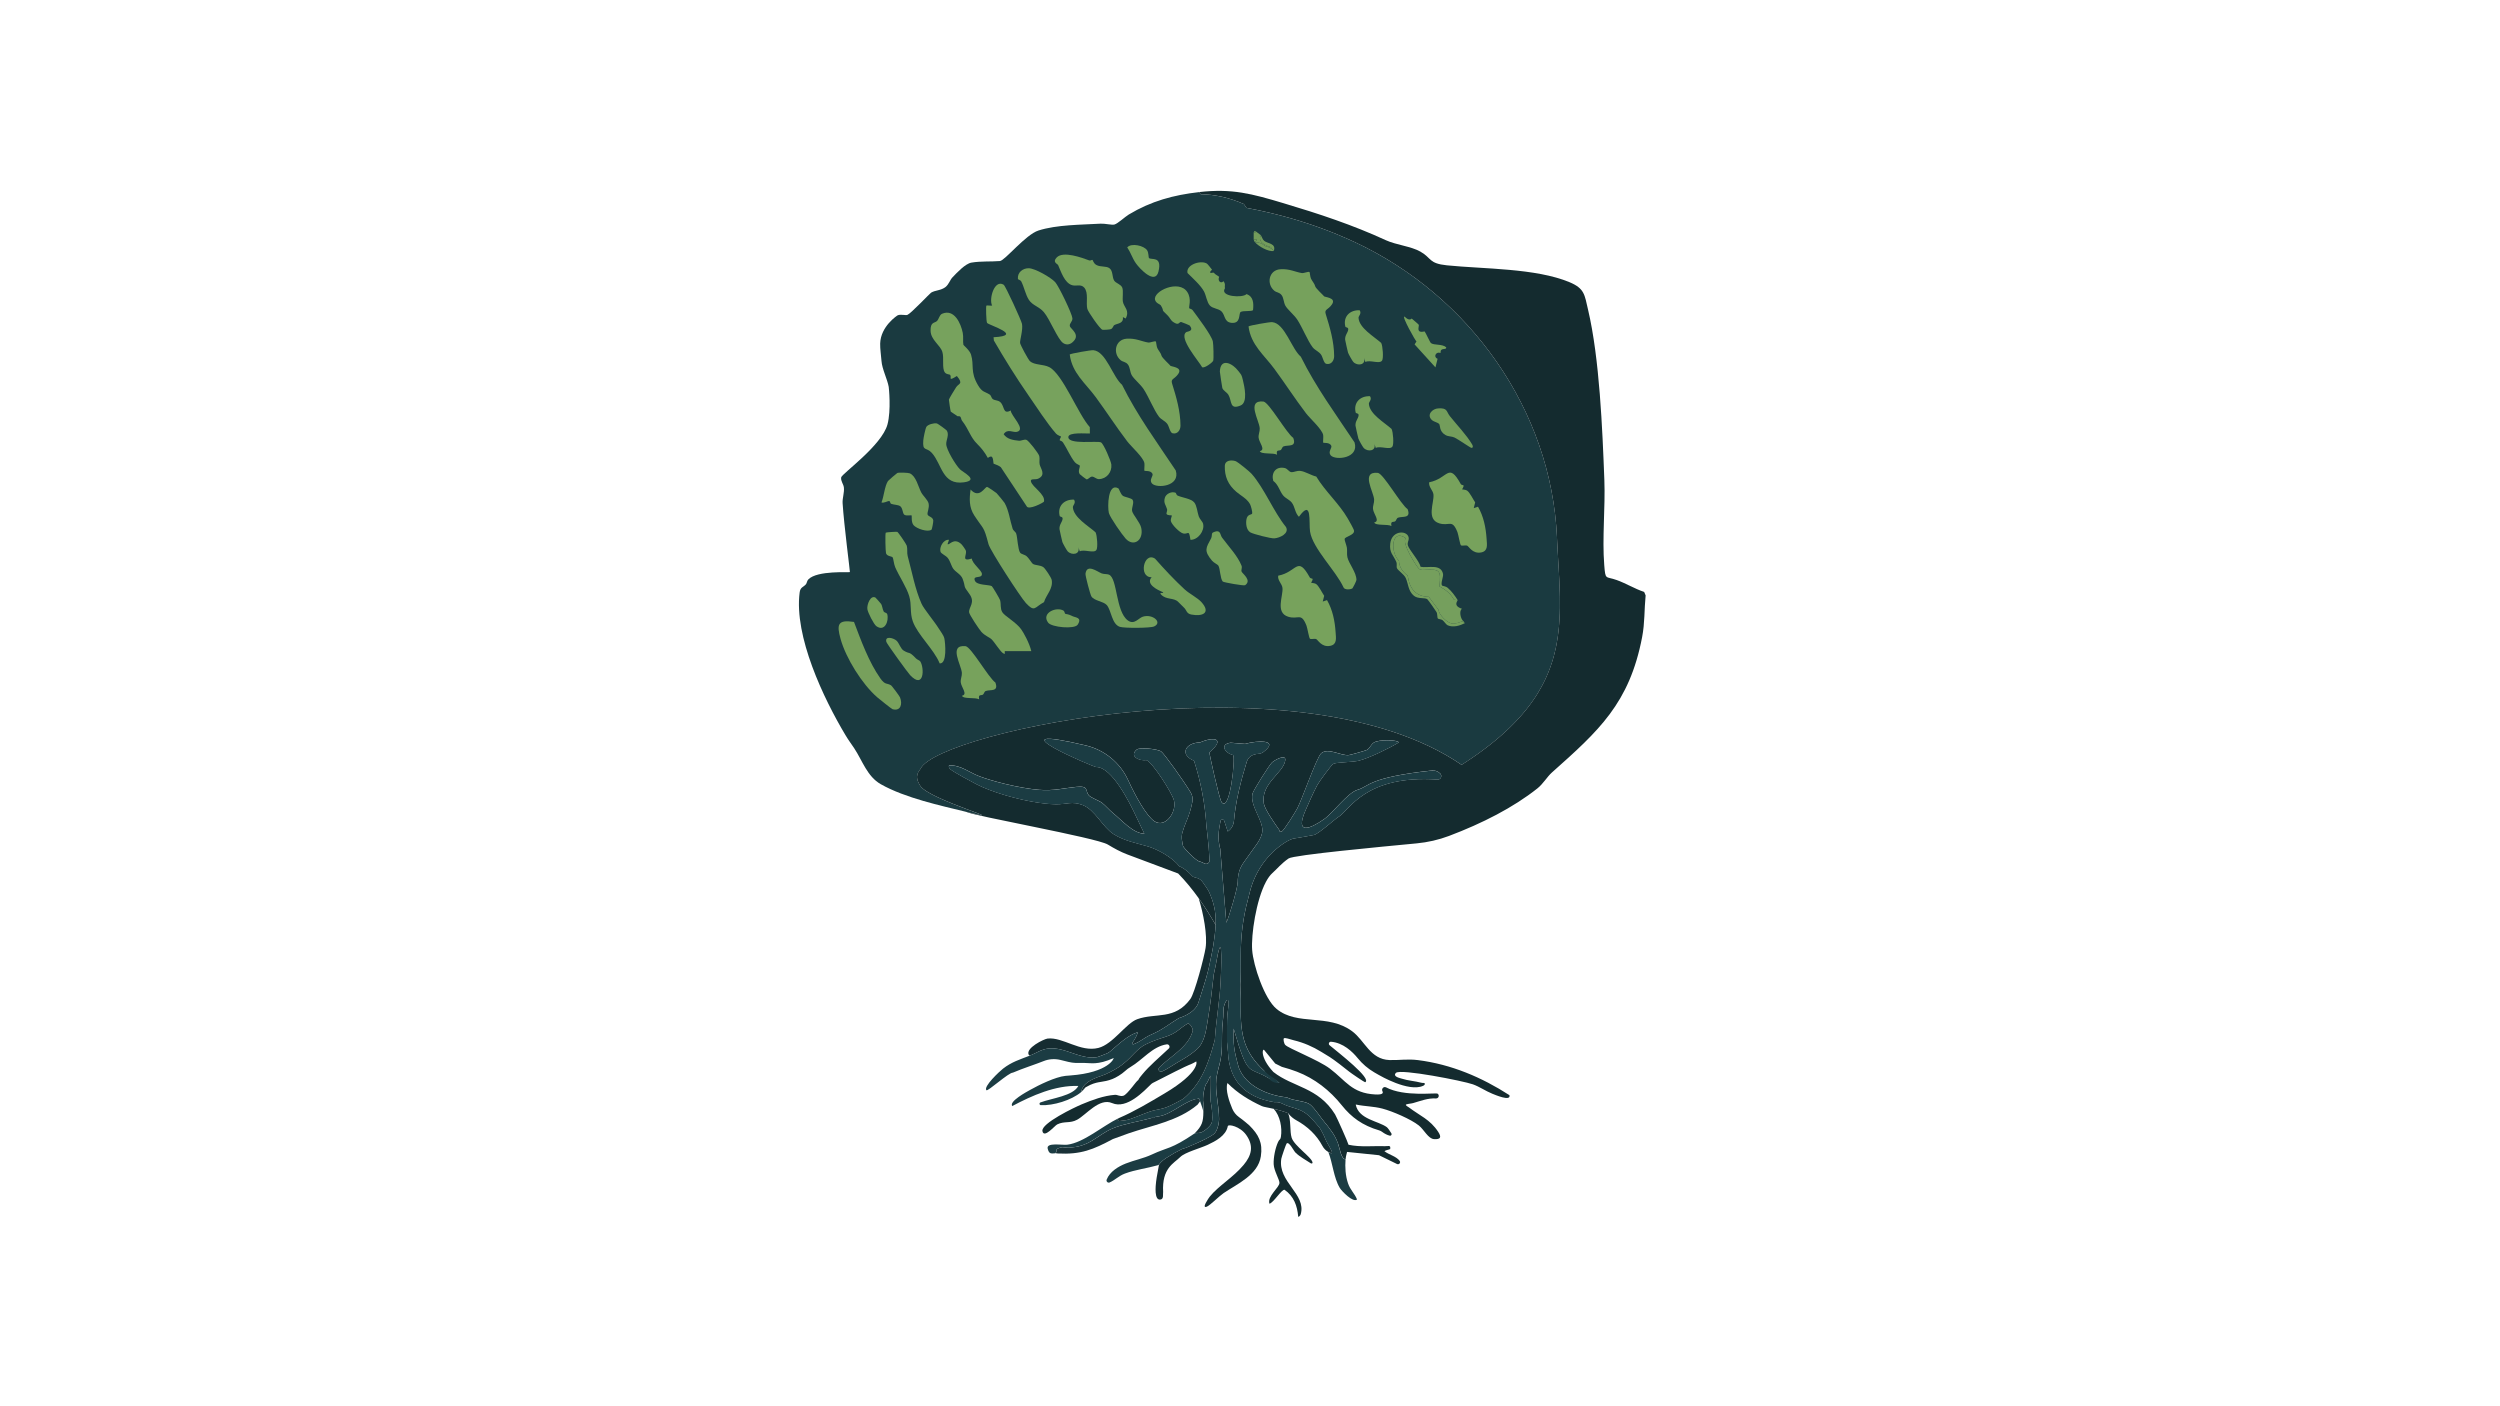 <?xml version="1.0" encoding="UTF-8"?>
<svg id="back_" data-name="back[" xmlns="http://www.w3.org/2000/svg" viewBox="0 0 1920 1080">
  <defs>
    <style>
      .cls-1 {
        fill: #74a15b;
      }

      .cls-2 {
        fill: #749c5b;
      }

      .cls-3 {
        fill: #77a05c;
      }

      .cls-4 {
        fill: #77a25c;
      }

      .cls-5 {
        fill: #759f5d;
      }

      .cls-6 {
        fill: #77a25d;
      }

      .cls-7 {
        fill: #152c31;
      }

      .cls-8 {
        fill: #75a25b;
      }

      .cls-9 {
        fill: #759f5c;
      }

      .cls-10 {
        fill: #75a05c;
      }

      .cls-11 {
        fill: #75a05b;
      }

      .cls-12, .cls-13 {
        fill: none;
      }

      .cls-14 {
        fill: #75a15d;
      }

      .cls-15 {
        fill: #75a15c;
      }

      .cls-16 {
        fill: #1b3c43;
      }

      .cls-13 {
        stroke: #1a3a40;
        stroke-linecap: round;
        stroke-linejoin: round;
      }

      .cls-17 {
        fill: #76a15c;
      }

      .cls-18 {
        fill: #74a05d;
      }

      .cls-19 {
        fill: #142b2f;
      }

      .cls-20 {
        fill: #739d5b;
      }

      .cls-21 {
        fill: #193137;
      }

      .cls-22 {
        fill: #1a3a40;
      }

      .cls-23 {
        fill: #77a15d;
      }

      .cls-24 {
        fill: #76a05e;
      }

      .cls-25 {
        fill: #77a15c;
      }

      .cls-26 {
        fill: #76a15d;
      }

      .cls-27 {
        fill: #749f5c;
      }
    </style>
  </defs>
  <path class="cls-22" d="M706.89,603.67c-5.44-8.18-.65-11.57.14-13.27,13.33-28.52,291.66-87.88,415.51-3.01,0,0,0,0,.01,0,.95-.61,1.88-1.22,2.81-1.83.42-.27.84-.54,1.26-.82,1.03-.68,2.04-1.36,3.04-2.04.29-.2.6-.4.89-.6.7-.48,1.38-.96,2.06-1.44.57-.4,1.16-.8,1.73-1.2.74-.53,1.46-1.05,2.18-1.57.48-.35.98-.7,1.46-1.05.85-.63,1.68-1.25,2.5-1.87.33-.25.68-.5,1-.75.79-.6,1.56-1.21,2.33-1.81.34-.27.7-.54,1.04-.81.64-.51,1.26-1.02,1.89-1.53.45-.36.91-.73,1.35-1.09.49-.4.95-.8,1.43-1.2.56-.47,1.13-.94,1.68-1.41.5-.43.97-.85,1.45-1.27.51-.45,1.03-.89,1.53-1.34.6-.54,1.18-1.07,1.76-1.61.36-.33.74-.67,1.09-1,.63-.59,1.24-1.17,1.85-1.76.29-.28.6-.56.89-.85.6-.58,1.17-1.16,1.75-1.75.29-.29.58-.57.86-.86.52-.53,1.02-1.06,1.53-1.59.32-.34.66-.68.97-1.01.42-.45.82-.89,1.23-1.34.39-.42.78-.84,1.16-1.26.51-.58,1.01-1.15,1.51-1.73.25-.29.51-.58.76-.87.46-.53.89-1.07,1.33-1.6.27-.33.56-.67.83-1,.48-.59.94-1.19,1.41-1.78.21-.27.44-.55.65-.82.45-.58.88-1.17,1.31-1.75.21-.29.43-.57.64-.86.35-.48.68-.96,1.02-1.44.28-.39.56-.78.83-1.17.31-.45.61-.9.91-1.35.28-.42.57-.83.84-1.25.35-.53.67-1.06,1.01-1.59.21-.34.44-.68.64-1.02.2-.33.4-.67.6-1,.84-1.41,1.66-2.81,2.42-4.22.31-.58.61-1.15.91-1.73.15-.3.32-.59.47-.89.35-.68.68-1.37,1.01-2.05.09-.19.19-.38.28-.57.23-.49.45-.98.67-1.46.18-.39.36-.77.53-1.16.13-.29.25-.58.37-.88.25-.58.51-1.17.75-1.75.08-.19.15-.39.23-.58.28-.68.55-1.37.81-2.05.02-.04.03-.08.05-.12.32-.84.62-1.67.92-2.51.03-.1.07-.2.1-.3.27-.78.54-1.56.79-2.34.09-.26.16-.53.25-.8.19-.62.39-1.23.57-1.85.08-.26.15-.53.22-.79.18-.62.36-1.24.53-1.87.03-.11.06-.22.09-.33.44-1.66.85-3.33,1.21-5,.14-.66.28-1.32.41-1.98.05-.23.1-.46.14-.7.1-.53.2-1.05.29-1.58.07-.37.14-.74.2-1.11.05-.31.1-.63.15-.94.1-.58.2-1.17.29-1.75.06-.4.11-.8.17-1.2.07-.5.15-1,.21-1.5.08-.58.14-1.16.21-1.73.04-.33.08-.65.12-.98.07-.6.13-1.2.19-1.81.03-.3.07-.61.1-.91.04-.45.08-.9.12-1.35.04-.46.08-.92.12-1.38.11-1.34.19-2.69.26-4.05.08-1.4.14-2.8.19-4.21.05-1.41.08-2.83.1-4.25.04-2.79.03-5.6-.02-8.43-.02-1.06-.04-2.12-.07-3.18-.08-3.16-.21-6.35-.36-9.57-.01-.3-.03-.6-.04-.9-.03-.67-.06-1.33-.1-2,0-.01,0-.02,0-.04-.16-3.16-.34-6.34-.53-9.56-.08-1.32-.15-2.64-.23-3.96-.05-.86-.1-1.73-.15-2.6-.05-.91-.1-1.82-.16-2.73-.14-2.51-.28-5.04-.4-7.59-.06-1.13-.11-2.27-.16-3.42-4.35-97.88-67.07-186.03-155.98-227.19-4.24-1.96-8.62-3.88-13.14-5.73-.12-.05-.23-.1-.35-.15-1.21-.49-2.43-.98-3.66-1.47-.35-.14-.69-.28-1.03-.41-.82-.32-1.66-.64-2.5-.96-.77-.29-1.53-.59-2.3-.88-.7-.26-1.41-.52-2.12-.77-.92-.34-1.84-.68-2.77-1.01-.89-.32-1.79-.62-2.69-.94-.77-.27-1.53-.54-2.3-.8-.84-.29-1.7-.56-2.55-.84-.85-.28-1.69-.57-2.55-.84-.86-.28-1.75-.55-2.62-.82-.86-.27-1.71-.54-2.58-.81-.95-.29-1.91-.57-2.86-.85-.81-.24-1.62-.49-2.44-.72-.92-.26-1.85-.52-2.78-.77-.88-.24-1.74-.49-2.63-.73-.86-.23-1.73-.45-2.6-.68-.97-.25-1.93-.51-2.91-.76-.89-.23-1.8-.44-2.71-.66-.97-.24-1.93-.48-2.9-.71-.95-.22-1.92-.44-2.87-.65-.95-.22-1.89-.44-2.85-.65-.92-.2-1.86-.39-2.79-.59-1.01-.21-2.02-.43-3.04-.64-.99-.2-2-.39-3-.58-.98-.19-1.96-.39-2.95-.57l-.03-.04-1.9-2.77-.08-.12-.02-.03s-.02,0-.03-.01c-.91-.4-1.81-.76-2.72-1.12-.45-.18-.91-.39-1.36-.56-1.07-.42-2.15-.79-3.22-1.16-.3-.1-.59-.22-.89-.32-2.74-.92-5.49-1.69-8.24-2.32-.44-.1-.87-.17-1.31-.26-.94-.2-1.88-.41-2.83-.57-.59-.1-1.18-.18-1.77-.27-.79-.12-1.58-.26-2.37-.36-.63-.08-1.26-.12-1.9-.19-.75-.08-1.5-.17-2.26-.22-.66-.05-1.31-.06-1.97-.09-.74-.04-1.48-.09-2.23-.1l-.04-.05h0s-1.25-1.57-1.25-1.57c-19.67,2.23-36.84,6.91-53.98,17.2-2.92,1.75-8.59,7.11-11.09,7.71-2.07.5-7.28-.86-10.56-.67-14.92.87-33.71.77-47.73,5.25-9.95,3.18-25.78,23.12-29.62,23.45-6.72.57-14.54-.03-21.87,1.21-4.65.79-11.13,7.71-14.59,11.35-1.93,2.03-2.7,5.3-5.32,7.38-3.58,2.83-7.74,2.33-11.1,4.36-.9.54-15.38,15.9-18.13,17.04-1.41.58-5.15-.68-7.49.34-.3.13-13.12,8.37-13.46,21.75-.1,4.13.7,8.89,1.01,13.28.44,6.29,4.52,14.05,5.55,19.95.1.54,1.96,17.86-.94,28.78-4.32,16.26-35.18,38.01-35.57,40.71-.42,2.94,1.73,5.01,2.07,7.69.49,3.92-1.22,8.23-.97,12.19,1.09,16.96,5.66,51.71,5.6,52.85-.03.47-25.13-1.5-31.96,5.67-1.04,1.09-1.06,2.79-1.82,3.7-1.99,2.35-4.26,2.05-4.82,6.32-4.35,33.6,18.31,81.35,35.29,109.69,2.3,3.85,4.13,6.2,6.36,9.54.09.13.17.26.26.39,6.33,9.58,9.97,21.68,20.4,27.6,18.79,10.67,46.91,16.63,63.73,20.79.66.16,1.28.32,1.89.47,39.48,9.71-28.03-9.13-35.13-19.81Z"/>
  <g>
    <path class="cls-17" d="M1010.01,219.7c-.32-1.69-2.31-3.85-3.19-5.74-.65-1.41-.88-4.83-1.07-4.99-.81-.7-4.37.98-5.87.75-4.97-.74-9.45-3.43-16.6-2.94-8.84.6-10.9,11.32-4.57,16.54,1.62,1.34,3.91,1.15,5.54,3.29,1.7,2.23,1.51,5.6,2.9,8.14,1.61,2.94,6.74,7.06,9.14,10.72,3.94,5.99,7.91,16.17,11.84,21.27,1.71,2.22,4.78,3.21,6.48,5.66,1.29,1.86,1.98,6.58,3.96,7.03,3.82.88,6.07-2.55,6.05-5.91-.07-11.11-3.18-21.83-6.46-32.3-1.21-3.86,1.74-3.08,4.72-7.36,3.84-5.52-6-5.46-6.14-6.47-.04-.3-6.43-6-6.75-7.69Z"/>
    <g>
      <path class="cls-6" d="M725.6,285.96c1.33,1.79,3.54,1.33,4.12,2,1.43,1.63-2.13,5.37,5.16.81,5.24,6.27,1.37,5.66-.54,8.58-.73,1.11-5.61,9.02-5.59,9.57.04,1.07,1.21,8.81,1.44,9.21.16.28,4.23,2.74,5.27,3.55.19.15,1.32-.29,1.95.25.75.64.78,2.33,1.36,3.06,5.46,7,6.38,12.76,11.81,18.06,2.83,2.77,5.79,6.35,8.06,10.63,4.04-2.94,3.91.74,4.41,4.41,1.68.62,4.31,1.59,5.57,2.71l19.79,29.91c1.25,3.5,13.21-2.78,13.36-3.5,1.19-5.61-8.7-10.9-10-15.34-.78-2.67,3.32-1.22,5.48-2.21,6.39-2.91,1.84-7.81,1.18-11.07-.4-1.97.21-4.22-.28-6.34-.48-2.07-8.1-11.74-9.74-12.4-1.84-.73-3.91.83-5.98.62-4.38-.45-9.04-1.14-11.63-5.01,3.01-4.57,7.16-1.06,10.21-1.81,7.35-1.79-4.9-12.63-4.75-16.41-6.36,3.52-4.52-3.62-8.27-6.59-1.79-1.42-3.92-.97-5.59-2.18-1.02-.74-1.14-2.67-2.33-3.44-3.76-2.44-5.68-1.57-9.01-7.25-6.12-10.42-2.77-15.04-5.3-23.4-1.04-3.44-5.78-7.1-5.87-7.57-.53-2.7.15-5.89-.51-9.22-1.48-7.37-6.58-18.57-15.8-14.65-2.16.92-2.42,3.98-3.93,5.54-1.81,1.86-5.12.45-4.97,7.55.15,6.99,7.41,11.02,9.02,16.15,1.47,4.68-.43,12.62,1.9,15.77Z"/>
      <path class="cls-6" d="M763.06,258.99l.23,2.52c8.29,14.33,17.04,28.36,26.46,41.97,5.91,8.54,14.73,22.14,21.26,29.51,1.26,1.42,3.72,2.05,3.84,2.24.23.39-1.32,2.03-.89,3.03.06.13,1.6.29,2.43,1.54,3.16,4.79,5.56,10.83,9.08,15.16,1.18,1.46,3.56,2.21,3.68,2.42.73,1.25-1.63,4.08.06,6.74.26.4,4.88,3.94,5.2,4,1.36.22,2.61-2.01,4.24-2.08,1.75-.07,3.28,1.99,5.33,1.93,5.97-.19,10.1-5.36,9.53-11.19-.28-2.82-5.89-15.83-7.9-16.99-2.58-1.49-25.12,1.93-25.13-4.11,0-4,13.71-2.58,16.54-2.75l-.06-4.91c-8.84-9.62-20.81-40.8-31.18-46.09-4.55-2.32-11.42-1.46-14.78-4.53-1.34-1.22-7.31-12.33-7.57-13.95-.31-1.9,2.34-10.1,1.47-14.69-.5-2.63-12.66-29.21-14.08-30.08-7.22-4.43-11.5,11.24-8.85,16.01-1.06.22-4.1-.31-4.42,0-.48.46-.15,12.32.52,13.3,1.16,1.72,28.74,9.79,5.02,11Z"/>
      <path class="cls-10" d="M839.7,268.95c-1.75-.16-17.6,2.56-18.14,3.31,1.77,14.22,12.06,22.02,19.82,32.56,8.29,11.26,15.86,23.03,24.34,34.15,3.12,4.1,12.24,12.12,13.16,16.64.32,1.57-.31,5.58.09,5.98.32.32,4.74-.51,6.12,2.25.86,1.73-2.83,4.68-.38,7.46,3.55,4.02,22.05,2.38,18.27-9.99-14.35-21.53-29.75-42.52-41.25-65.8-7.18-6.05-12.25-25.68-22.04-26.55Z"/>
      <path class="cls-4" d="M1034.44,420.78c-.26-1.84-1.92-5.92-1.78-6.8.32-1.95,7.57-2.89,7.24-6.36-.13-1.34-3.86-7.72-4.88-9.5-6.62-11.44-17.28-20.73-24.14-32.14-3.79-.82-8.74-4.03-12.33-4.33-2.79-.23-4.86,1.07-6.58.99-2.13-.1-2.9-2.71-5.45-3.23-6.78-1.39-10.39,3.87-8.64,9.94,3.87,2.77,4.91,7.88,7.5,11.07,1.88,2.31,4.9,3.32,6.64,5.5,2.57,3.23,2.47,8.03,5.56,10.97,10.32-14.28,7.48,4.35,8.54,11.34,1.97,12.97,19.97,30.26,25.66,42.82.86,2.23,5.54,1.77,6.93.78.29-.21,3.06-5.65,3.05-6.45-.05-5.85-5.8-12.48-6.93-17.31-.58-2.49-.06-4.89-.4-7.32Z"/>
      <path class="cls-26" d="M807.71,445.36c-.32-1.74-5-8.85-6.52-9.85-2.54-1.66-6.12-1.19-8-2.49-.77-.53-2.97-4.27-4.69-5.79-1.53-1.35-4.16-1.59-5-2.72-1.81-2.43-2.01-11.41-3.03-14.63-.48-1.5-2.25-2.26-2.77-3.85-2.06-6.28-2.86-14.01-6.18-19.79-.33-.57-5.33-6.76-6.21-7.56-.8-.74-6.79-4.74-7.22-4.74-1.78,0-5.98,9.5-12.67,2.02-1.01,7.03-1.25,13.59,2.79,19.85,7.19,11.13,7.2,7.66,10.96,22.13,1.23,4.75,24.69,40.92,28.72,45.22,6.94,7.41,6.59,3.14,13.91-.72,1.61-5.56,7.15-10.28,5.91-17.08Z"/>
      <path class="cls-25" d="M792.04,500.09c-1.44-6.22-5.83-14.06-7.76-16.78-3.85-5.43-12.63-10.09-14.49-13.11-1.78-2.9-.84-6.21-1.73-9.31-.33-1.15-5.83-10.42-6.37-10.74-2.09-1.26-11.43-.47-12.96-4.15-1.92-4.61,5.73-1.21,5.36-5.33-.26-2.89-7.4-7.75-7.73-11.69-8.32,2.55-3.85-2.5-4.49-5.88-.16-.83-2.83-4.55-3.61-5.26-5.87-5.38-9.23,1.25-10.53.04l1.1-3.29c-4.29-.52-7.62,5.72-6.51,9.18.46,1.43,3.96,2.85,5.43,4.59,2.1,2.49,2.73,6.23,4.45,8.56,1.81,2.46,5.8,4.23,7.06,7.53,2.67,7.03-.04,4.73,5.05,11.46,5.14,6.8-.43,10.26-.03,14.34.18,1.86,7.65,13.05,9.39,14.98,2.86,3.17,6.18,4.1,7.95,5.85,2.24,2.19,6.54,9.23,8.72,10.58.43.27.87.47,1.32.62v-2.2h20.37Z"/>
      <path class="cls-17" d="M892,273.04c-.32-1.69-2.31-3.85-3.19-5.74-.65-1.41-.88-4.83-1.07-4.99-.81-.7-4.37.98-5.87.75-4.97-.74-9.45-3.43-16.6-2.94-8.84.6-10.9,11.32-4.57,16.54,1.62,1.34,3.91,1.15,5.54,3.29,1.7,2.23,1.51,5.6,2.9,8.14,1.61,2.94,6.74,7.06,9.14,10.72,3.94,5.99,7.91,16.17,11.84,21.27,1.71,2.22,4.78,3.21,6.48,5.66,1.29,1.86,1.98,6.58,3.96,7.03,3.82.88,6.07-2.55,6.05-5.91-.07-11.11-3.18-21.83-6.46-32.3-1.21-3.86,1.74-3.08,4.72-7.36,3.84-5.52-6-5.46-6.14-6.47-.04-.3-6.43-6-6.75-7.69Z"/>
      <path class="cls-17" d="M812.62,203.56c2.19,4.85,4.86,13.75,10.8,15.48,3.12.91,6.69-1.03,9.23,1.8,3.55,3.96,1.24,11.68,2.41,16.35.58,2.31,9.61,15.39,11.56,16.05.72.24,5.88-.13,6.61-.49,1.65-.8,1.63-2.52,2.58-3.08,2.51-1.46,7.2-1.01,6.57-6.15l2.17,1.1c3.25-6.28-1.37-8.72-2.14-12.72-.56-2.91.52-8.61-.53-11.06-1.11-2.61-4.9-3.26-6.21-5.38-1.69-2.73-.75-7.5-3.7-9.54-2.51-1.74-6.68-.71-9.79-2.34-2.54-1.33-2.66-3.66-3.16-3.97-.32-.2-1.64.7-2.32.45-5.73-2.14-20.1-7.48-25.12-2.36-3.63,3.71.6,4.92,1.03,5.86Z"/>
      <path class="cls-4" d="M1019.18,460.88l-3.31,1.1,1.1-4.41c-1.48-2.1-4.02-7.41-6.02-8.9-1.46-1.09-3.79-.89-3.93-1.04-.24-.25,1.43-2.14.99-3.13-.08-.19-1.65-.21-2.07-.96-9.64-17.38-9.61-4.22-24.29-1.41-.58,3.65,3,6.2,3.3,9.48.58,6.24-5.68,18.86,4.36,22.03,7.93,2.5,9.93-3.72,14.08,6.89.73,1.87,1.93,9.56,2.67,10.02.91.57,3.18-.15,4.57.16,1.41.31,4.14,6.67,11.02,5.29,5.34-1.07,4.4-5.87,4.11-10.27-.59-8.98-2.32-17.31-6.6-24.85Z"/>
      <path class="cls-4" d="M1135.14,389.14l-3.31,1.1,1.1-4.41c-1.48-2.1-4.02-7.41-6.02-8.9-1.46-1.09-3.79-.89-3.93-1.04-.24-.25,1.43-2.14.99-3.13-.08-.19-1.65-.21-2.07-.96-9.64-17.38-9.61-4.22-24.29-1.41-.58,3.65,3,6.2,3.3,9.48.58,6.24-5.68,18.86,4.36,22.03,7.93,2.5,9.93-3.72,14.08,6.89.73,1.87,1.93,9.56,2.67,10.02.91.57,3.18-.15,4.57.16,1.41.31,4.14,6.67,11.02,5.29,5.34-1.07,4.4-5.87,4.11-10.27-.59-8.98-2.32-17.31-6.6-24.85Z"/>
      <path class="cls-5" d="M1124.17,477.29c-2.58-1.67-3.79-8.42-1.33-9.72-3.57-1.23-5.84-2.93-3.31-6.62l-2.84-.34c-2.8-5-6.53-7.71-11.22-10.29,1.27-12.96.7-13.33-12.97-12.59-.92-.07-1.84-.27-2.61-.8-1.55-1.06-14.12-20.61-10.14-23.54-11.34-7.96-12.18,10.89-5.33,17.34.13,4.33,2.36,8.12,6.68,11.35,1.47,10.69,6.88,16.11,16.21,16.27l7.45,9.97c.38,3.92,6.49,9.88,10.17,10.52,2.62.45,5.78-.71,8.19-1.73l1.94,1.51c-.68-.59-.93-1.05-.88-1.32Z"/>
      <path class="cls-5" d="M1114.92,478.82c-3.68-.64-9.79-6.6-10.17-10.52l-7.45-9.97c-9.33-.15-14.74-5.58-16.21-16.27-4.32-3.23-6.55-7.01-6.68-11.35-6.85-6.45-6.01-25.31,5.33-17.34-3.98,2.93,8.6,22.48,10.14,23.54.77.53,1.69.74,2.61.8,13.67-.74,14.24-.37,12.97,12.59,4.69,2.57,8.42,5.28,11.22,10.29l2.84.34c-2.09-3.36-4.63-6.89-7.67-9.46-1.52-1.29-4.09-1.49-4.31-1.73-1.38-1.54,1.15-6.81.71-8.97-1.61-8.01-11.58-4.35-17.21-5.46-1.1-4.64-8.71-12.9-9.73-16.3-.7-2.34.53-3.44.61-5.15.33-6.71-13.01-7.4-14.21,3.59-.79,7.18,2.29,8.63,4.63,14.04.75,1.73-.05,3.62.53,4.87.85,1.87,5.41,4.63,6.76,7.61,1.99,4.36,1.81,9.99,6.27,13.6,3.13,2.53,8.02,1.3,10.17,2.53.53.3,6.53,8.8,7.16,9.95.86,1.56.43,4.23,1.07,4.99.41.49,2.57.44,3.63,1.29,1.34,1.07,2.61,3.31,3.88,3.89,4.15,1.89,9.45.3,13.23-1.64l-1.94-1.51c-2.4,1.02-5.57,2.18-8.19,1.73Z"/>
      <path class="cls-17" d="M978.69,413.45c4.12-.28,11.72-3.75,8.93-8.72-9.56-11.8-16.68-29.9-26.45-40.91-1.6-1.8-10.71-9.22-12.38-9.72-3.47-1.04-8.04-.45-8.14,3.62-.2,8.26,2.47,14.52,8.85,19.99,3.56,3.05,7.96,5.07,10.46,9.36.71,1.22,2.19,6.54,1.62,7.49-.47.78-3.5.33-4.26,4.07-.67,3.3-.2,8.36,2.96,10.24,2.27,1.35,15.77,4.77,18.42,4.59Z"/>
      <path class="cls-6" d="M720.93,482.66c-2.92-4.87-11.38-14.96-13.13-18.88-5.06-11.29-7.43-24.85-10.71-36.75-.68-2.46.07-5.29-.75-8.08-.36-1.2-6.38-10.06-7.23-10.49-.4-.2-8.51.31-8.83.61-.58.54-.22,14.62.18,15.83.82,2.49,4.4,2.18,5.11,3.18.52.73.97,5.33,1.91,7.48,3.1,7.13,8.64,15.13,10.8,22.3,2.02,6.73.34,12.56,2.75,19.33,3.71,10.38,16.26,21.53,20.64,32.3,5.9.55,4.29-15.72,3.62-19.04-.52-2.57-2.97-5.49-4.35-7.79Z"/>
      <path class="cls-23" d="M784.36,216.2c2.17,4.27,3.27,10.15,5.79,14.04,2.9,4.48,7.79,5.08,11.52,9.46,4.7,5.52,10.61,20.95,14.85,23.78,2.29,1.53,4.83,1.3,6.93-.43,7.11-5.84-1.22-10.31-1.79-12.57-.56-2.25,2.2-3.38,1.94-6.1-.35-3.7-10.56-24.84-13.23-27.73-3.32-3.59-15.41-10.55-20.25-10.64-4.55-.09-8.86,3.17-8.36,8.15.07.68,1.93.73,2.61,2.05Z"/>
      <path class="cls-11" d="M887.1,230.33c.81,2.8,3.81,3.14,4.53,4.39,3.16,5.43-.87,1.8,5.24,7.68,1.58,1.52,2.12,3.55,4.2,4.94,4.5,3.02,4.24-.02,6-.07.36-.01,6.49,2.52,6.71,2.81,3.38,4.49-1.92,4.37-2.8,5.02-6.05,4.46,9.74,22.3,12.25,26.91,1.85,1.04,8.06-3.68,8.51-4.99.47-1.36.18-12.72-.26-14.74-1.05-4.88-11.97-19.2-15.66-24.22-.57-.77-2.26-.97-2.49-1.36-.55-.94,2.04-6.9-1.43-12.34-6.45-10.11-26.71-.67-24.8,5.96Z"/>
      <path class="cls-3" d="M691.21,535.56c-.43-1.08-6.33-8.89-6.82-9.19-3.26-2.03-4.54-.04-8.34-5.45-8.81-12.56-14.77-28.96-20.18-43.28-12.6-1.94-13.38,1.99-10.31,13.06,4.11,14.8,16.54,34.7,28.08,44.76,1.46,1.27,11.12,9.01,11.84,9.21,6.31,1.73,7.76-4.03,5.72-9.11Z"/>
      <path class="cls-26" d="M877.78,473.59c-3.48,1.06-6.62,6.59-11.62,2.89-9.43-6.98-7.88-32.47-14.5-35.16-1.54-.62-3.87-.24-5.65-.97-3.47-1.42-11.32-7.59-12.35.25-.21,1.59,3.64,16.09,4.55,17.48,2.23,3.4,9.11,3.72,11.69,6.52,3.7,4.01,3.8,14.82,10.21,16.83,3.39,1.06,23.33,1.02,26.27-.33,6.6-3.03-1.07-9.81-8.6-7.51Z"/>
      <path class="cls-8" d="M909.83,452.68c-7.97-7.34-15.55-15.5-22.74-23.61-8.65-5.72-12.96,14.53-2.63,14.23-4.74,5.29,4.33,9.72,8.83,11.58.47,1.11-3.41-.27-1.66,1.66,3.9,4.31,9.71,2.28,13.15,5.63,1.83,1.78,3.11,3.15,4.66,4.63,1.91,1.83,1.78,4.45,5.4,5.15,8.89,1.73,15.26-1.28,7.87-9.52-2.97-3.31-9.35-6.51-12.87-9.75Z"/>
      <path class="cls-4" d="M737.87,524.11c.38,3.67,5.63,9.28.91,10.22,1,2.75,10.28,1.04,13.23,2.77-.93-4.34,1.68-2.71,2.92-3.66.86-.66.91-2.33,2.21-2.78,3.55-1.22,10.07.86,7.3-6.5-5.29-3.68-18.63-27.47-22.93-27.9-13.34-1.31-3.09,14.57-2.79,20.57.13,2.61-1.13,4.59-.86,7.28Z"/>
      <path class="cls-9" d="M715.62,347.8c7.86,8.69,7.93,24.98,24.71,22.61,11.85-1.67-.52-7.46-3.1-10.01-3.25-3.22-10.36-14.9-10.53-19.28-.12-3.13,2.46-7.14.47-10.4-.34-.55-6.83-5.38-7.77-5.54-2.24-.38-6.61.75-7.88,2.56-.81,1.16-2.27,8.46-2.42,10.3-.75,9.05,2.27,5.07,6.52,9.77Z"/>
      <path class="cls-15" d="M930.18,413.36c-4.01,7.48-5.8,9.53.64,17.23,1.44,1.72,4.3,2.83,4.93,3.9,1.38,2.34,1.3,9.7,3.32,12.13.56.67,16.27,3.45,17.17,2.82,5.4-3.77-2.03-8.78-2.72-10.51-.44-1.1.6-2.87,0-4.43-2.91-7.53-10.13-15.02-14.95-21.58-1.4-1.9-1.08-4.82-3.82-4.93-.75-.03-3.3.8-3.69,1.35-.54.78-.21,2.78-.88,4.02Z"/>
      <path class="cls-1" d="M899.25,400.29c.72,2.68,6.66,8.75,9.46,9.43,3.87.93,4.34-3.62,5.56,4.87,5.77.12,11.08-6.88,9.7-12.4-.39-1.58-2.58-3.53-3.31-5.58-1.18-3.3-1.42-8.34-3.54-10.81-2.44-2.84-8.92-3.56-12.53-5.1-1.3-.56-1.36-2.11-1.63-2.22-3.1-1.35-7.43.69-8.35,3.8-1.22,4.1.84,5.66,1.73,8.87.31,1.13-.83,3.07-.39,3.65.92,1.22,3.73.83,3.96,1.06.31.31-1.1,2.81-.67,4.43Z"/>
      <path class="cls-10" d="M851.6,393.93c.82,3.37,10.34,16.98,12.98,19.82,6.1,6.57,13.89,1.12,11.9-8.29-.89-4.22-6.29-9.96-7-12.89-.62-2.56,1.74-6.28.39-8.65-.81-1.41-5.99-2.12-7.4-3.06-1.87-1.25-2.96-5.43-3.58-5.79-8.08-4.69-8.43,14.18-7.29,18.86Z"/>
      <path class="cls-14" d="M943.42,303.21c2.81,4.72.73,11.88,9.44,8.17,5.62-2.4,2.87-14.48,1.71-19.32-1.07-4.47-1.16-4.01-3.44-7.04-4.76-6.32-13.89-10.42-14.28.35-.02.64,1.72,11.96,1.89,12.58.56,1.95,3.51,3.33,4.67,5.27Z"/>
      <path class="cls-20" d="M1105.32,325.69c.83.97-.1,5.65,4.78,8.4,2.39,1.35,4.75.88,6.92,1.91,2.84,1.35,12.24,7.91,13,7.95,1.3.06,1.48-1.15.54-2.72-4.38-7.34-11.63-14.82-17.03-21.6-2.93-3.69-1.61-6.4-8.93-6-4.63.26-9.11,4.96-4.98,8.87,1.7,1.61,4.47,1.76,5.7,3.2Z"/>
      <path class="cls-24" d="M680.74,493.03c.43,1.51,16.39,23.56,18.3,25.55,10.56,11.02,11.02-5.18,7.8-10.52-.57-.94-2.39-1.38-3.36-2.39-5.84-6.05-4.29-2.88-9.48-6.02-2.25-1.36-3.5-5.66-5.27-7.44-2.2-2.22-9.42-4.24-7.99.81Z"/>
      <path class="cls-18" d="M889.72,208.52c2.96-12.33-5.56-8.59-7.34-10.37-.35-.35-.17-3.96-1.34-5.84-2.25-3.62-12.12-5.97-15.32-2.32,2.61,3.82,3.93,8.36,6.59,12.15,3.04,4.32,14.88,16.91,17.41,6.38Z"/>
      <path class="cls-27" d="M823.4,473.1c-3.25-1.68-4.8-1.41-5.22-1.66-.51-.3-.65-2.02-1.33-2.44-5.47-3.38-17.36,1.75-11.93,9.14,2.73,3.73,20.43,5.22,22.74,1.61,3.68-5.72-1.72-5.34-4.25-6.65Z"/>
      <path class="cls-15" d="M673.03,480.88c6.32,4.58,9.84-3.76,8.37-9.22-.29-1.08-2.26-1.18-2.67-1.94-1.07-2.03-1.09-4.3-1.97-5.81-.17-.29-4.1-4.79-4.39-4.96-3.84-2.15-6.7,5.4-6.23,8.87.35,2.59,4.89,11.62,6.88,13.06Z"/>
      <path class="cls-9" d="M682.94,384.79c.66.03.68,1.85,1.47,2.15,2.07.76,5.32.71,6.87,1.76,2.15,1.45,1.79,5.67,3.29,6.64,1.65,1.08,5.17.13,5.56.51.27.26-.47,5.09,1.43,7.41,2.26,2.75,11.04,5.75,13.9,3.48.28-.22,1.44-6.05,1.3-7.02-.45-2.98-3.84-2.8-4.38-4.59-.46-1.55,1.53-5,.8-8.42-.59-2.75-4.25-5.78-5.74-8.65-2.21-4.24-3.91-12.48-8.74-14.54-1.19-.51-8.43-.78-9.56-.27-.43.19-6.84,5.67-7.16,6.16-2.61,3.94-3.13,12-5.02,16.49,2.04.66,4.46-1.15,5.97-1.1Z"/>
      <path class="cls-26" d="M842.04,422.39c1.25-1.78.53-11.34-.65-13.55-5.46-4.95-16.9-11.38-17.42-19.27-.1-1.54,2.61-3.21.87-5.85-7.38-.36-12.89,4.77-11.01,12.49.24.99,2.46.31,2.24,2.31-.26,2.47-2.62,4.28-2.38,7.82.04.51,1.96,9.15,2.22,9.93.39,1.17,3.25,6.25,4.02,7.1,3.1,3.41,10.05,2.49,8.23-3.24l1.1,3.32c3.33-1.86,10.77,1.77,12.76-1.05Z"/>
      <path class="cls-6" d="M1110.69,266.72c-3.14-2.73-9.31-1.41-11.69-3.22-.76-.57-3.53-6.89-4.86-8.94-6.63,1.41-4.41-2.99-4.46-4.77-.11-.23-.22-.46-.33-.71-.88-.83-4.38-3.8-5.15-4.45-1.33,1.32-3.15.84-5.47-1.45-2.74-.97,8.5,18.88,9.12,19.06l-1.44,2.26,16.01,17.65,1.65-6.62c-3.42-1.21-1.37-5.51,1.74-4.58.16.05.31.09.47.17.23-.35-.08-1.59.51-2.24,1.39-1.52,4.07-.14,3.9-2.16Z"/>
      <path class="cls-2" d="M971.73,189c2.99.69,5.17,1.95,6.54,3.76l-2.34-2.99c-7.09-2.17-9.62-5.21-7.59-9.15l-4.41-3.31c1.25,1.49.63,2.07-1.1,1.1v5.52c2.81-.47,2.86.04,1.1,2.21,2.46-.3,5.06.65,7.81,2.86Z"/>
      <path class="cls-2" d="M975.92,189.77l2.34,2.99c2.09-5.85-4.63-5.65-7.22-7.69-1.48-1.17-1.82-3.04-2.71-4.45-2.03,3.93.5,6.98,7.59,9.15Z"/>
      <path class="cls-2" d="M963.92,177.31c-.62.1-.78.7-1.1,1.1,1.74.97,2.36.39,1.1-1.1Z"/>
      <path class="cls-2" d="M962.81,183.93c.38.9.27,1.26,1.1,2.21,1.76-2.17,1.71-2.68-1.1-2.21Z"/>
      <path class="cls-2" d="M978.27,192.76c-1.37-1.81-3.55-3.06-6.54-3.76-2.75-2.21-5.35-3.16-7.81-2.86,2.63,3,10.12,7.37,14.35,6.62Z"/>
      <path class="cls-11" d="M957.3,225.87c-2.86,3.18-20.84,1.99-16.55-4.41-.44-2.16.79-2.93-1.1-5.52-2.19,2.43-4.75-.58-3.31-3.31-.84-.84-2.59-1.43-4.41-3.31-3.02.8-3.35-.11-1.1-2.21-1.26-1.36-3.04-4.31-4.43-4.95-5.13-2.37-15.74,1.43-14.39,7.52,3.95,3.92,10.01,9.3,12.64,14.1,1.69,3.08,2.2,8.37,4.57,10.88,2.28,2.42,6.33,2.15,8.82,4.42,2.97,2.71,1.96,8.3,7.76,8.86,7.48.73,5.29-7.2,7.03-8.34,1.84-1.21,8.8-.18,9.5-1.49.59-5.26.3-10.42-5.01-12.24Z"/>
      <path class="cls-10" d="M977.01,247.39c-1.75-.16-17.6,2.56-18.14,3.31,1.77,14.22,12.06,22.02,19.82,32.56,8.29,11.26,15.86,23.03,24.34,34.15,3.12,4.1,12.24,12.12,13.16,16.64.32,1.57-.31,5.58.09,5.98.32.32,4.74-.51,6.12,2.25.86,1.73-2.83,4.68-.38,7.46,3.55,4.02,22.05,2.38,18.27-9.99-14.35-21.53-29.75-42.52-41.25-65.8-7.18-6.05-12.25-25.68-22.04-26.55Z"/>
      <path class="cls-4" d="M1054.49,391.01c.38,3.67,5.63,9.28.91,10.22,1,2.75,10.28,1.04,13.23,2.77-.93-4.34,1.68-2.71,2.92-3.66.86-.66.91-2.33,2.21-2.78,3.55-1.22,10.07.86,7.3-6.5-5.29-3.68-18.63-27.47-22.93-27.9-13.34-1.31-3.09,14.57-2.79,20.57.13,2.61-1.13,4.59-.86,7.28Z"/>
      <path class="cls-26" d="M1061.42,276.95c1.25-1.78.53-11.34-.65-13.55-5.46-4.95-16.9-11.38-17.42-19.27-.1-1.54,2.61-3.21.87-5.85-7.38-.36-12.89,4.77-11.01,12.49.24.99,2.46.31,2.24,2.31-.26,2.47-2.62,4.28-2.38,7.82.04.51,1.96,9.15,2.22,9.93.39,1.17,3.25,6.25,4.02,7.1,3.1,3.41,10.05,2.49,8.23-3.24l1.1,3.32c3.33-1.86,10.77,1.77,12.76-1.05Z"/>
      <path class="cls-4" d="M966.63,336.23c.38,3.67,5.63,9.28.91,10.22,1,2.75,10.28,1.04,13.23,2.77-.93-4.34,1.68-2.71,2.92-3.66.86-.66.91-2.33,2.21-2.78,3.55-1.22,10.07.86,7.3-6.5-5.29-3.68-18.63-27.47-22.93-27.9-13.34-1.31-3.09,14.57-2.79,20.57.13,2.61-1.13,4.59-.86,7.28Z"/>
      <path class="cls-26" d="M1069.37,342.97c1.25-1.78.53-11.34-.65-13.55-5.46-4.95-16.9-11.38-17.42-19.27-.1-1.54,2.61-3.21.87-5.85-7.38-.36-12.89,4.77-11.01,12.49.24.99,2.46.31,2.24,2.31-.26,2.47-2.62,4.28-2.38,7.82.04.51,1.96,9.15,2.22,9.93.39,1.17,3.25,6.25,4.02,7.1,3.1,3.41,10.05,2.49,8.23-3.24l1.1,3.32c3.33-1.86,10.77,1.77,12.76-1.05Z"/>
    </g>
  </g>
  <g>
    <path class="cls-12" d="M895.97,814.81c-.13.1-.25.21-.38.31.13-.1.25-.21.38-.31Z"/>
    <path class="cls-12" d="M901.37,810.41c-.59.48-1.17.96-1.76,1.44.59-.48,1.18-.96,1.76-1.44Z"/>
    <path class="cls-12" d="M897.64,813.44s-.06.05-.09.07c.03-.02.06-.05.09-.07Z"/>
    <path class="cls-12" d="M926.47,818.8c-.24.58-.47,1.16-.72,1.73.25-.57.48-1.15.72-1.73Z"/>
    <path class="cls-12" d="M905.04,807.29c-.53.47-1.07.94-1.61,1.4.54-.46,1.08-.93,1.61-1.4Z"/>
    <path class="cls-12" d="M906.82,805.66c-.48.45-.97.9-1.46,1.34.49-.44.98-.89,1.46-1.34Z"/>
    <path class="cls-12" d="M908.49,804.02c-.48.5-.98.99-1.49,1.48.51-.49,1-.98,1.49-1.48Z"/>
    <path class="cls-12" d="M903.1,808.97c-.51.43-1.02.85-1.53,1.28.51-.42,1.03-.85,1.53-1.28Z"/>
    <path class="cls-12" d="M892.25,818.02c-.09.08-.19.17-.28.25.09-.08.18-.17.28-.25Z"/>
    <path class="cls-12" d="M910.23,802.12c-.46.53-.93,1.04-1.42,1.55.49-.51.96-1.03,1.42-1.55Z"/>
    <path class="cls-12" d="M930.23,808.26s-.03.09-.04.14c.01-.05.03-.09.04-.14Z"/>
    <path class="cls-12" d="M928.58,813.23c-.16.45-.31.9-.47,1.34.16-.44.31-.9.47-1.34Z"/>
    <path class="cls-12" d="M892.94,822.65c.37-.18.75-.37,1.12-.56-.37.19-.75.37-1.12.56Z"/>
    <path class="cls-12" d="M927.5,816.19c-.17.46-.34.93-.52,1.38.18-.46.35-.92.52-1.38Z"/>
    <path class="cls-12" d="M929.5,810.52c-.11.33-.21.66-.32.99.11-.33.21-.66.32-.99Z"/>
    <path class="cls-12" d="M931.49,804.04c-.12.4-.23.81-.35,1.22.12-.4.23-.81.35-1.22Z"/>
    <path class="cls-12" d="M896.1,821c.5-.29,1-.58,1.51-.91-.51.33-1.01.62-1.51.91Z"/>
    <path class="cls-12" d="M894.57,821.83c.35-.18.7-.37,1.05-.57-.35.19-.7.38-1.05.57Z"/>
    <path class="cls-12" d="M932.45,800.7c-.13.46-.25.91-.38,1.37.13-.45.26-.91.38-1.37Z"/>
    <path class="cls-12" d="M893.96,816.51c-.09.08-.19.16-.28.25.09-.08.19-.16.28-.25Z"/>
    <path class="cls-12" d="M982.68,831.77c-.17-.11-.34-.23-.52-.35.18.12.36.24.52.35,0,0,0,0,0,0Z"/>
    <path class="cls-12" d="M922.17,149.13c.74.01,1.48.07,2.23.1-.72-.03-1.44-.09-2.16-.1-.04-.02-.07-.04-.11-.06h0s.04.05.04.05Z"/>
    <path class="cls-12" d="M974.96,820.8c0,.07,0,.13,0,.2,0-.07,0-.13,0-.2,0,0,0,0,0,0Z"/>
    <path class="cls-12" d="M988.2,842.81h0c.1.05.21.1.32.14-.1-.05-.22-.09-.32-.14Z"/>
    <path class="cls-12" d="M989.45,843.27c.24.11.48.23.71.36,0,0,0,0,0,0-.23-.13-.47-.25-.71-.36Z"/>
    <path class="cls-12" d="M955.23,156.67c-.9-.4-1.81-.76-2.72-1.12.91.37,1.81.73,2.72,1.12,0,0,0,0,0,0Z"/>
    <path class="cls-12" d="M1122.55,587.38c.95-.61,1.88-1.22,2.81-1.83-.93.61-1.85,1.22-2.81,1.83,0,0,0,0,0,0Z"/>
    <path class="cls-12" d="M957.3,159.65c.99.18,1.97.38,2.95.57-.96-.19-1.92-.38-2.89-.56-.03-.02-.06-.04-.1-.06l-1.89-2.76,1.9,2.77.03.04Z"/>
    <path class="cls-12" d="M912.98,798.48c-.36.56-.75,1.12-1.15,1.66.4-.54.79-1.09,1.15-1.66Z"/>
    <path class="cls-12" d="M915.09,794.46c-.26.62-.54,1.24-.85,1.83.31-.6.59-1.21.85-1.83Z"/>
    <path class="cls-12" d="M915.94,792.06c-.2.68-.43,1.34-.68,1.98.25-.65.49-1.3.68-1.98Z"/>
    <path class="cls-12" d="M914.09,796.57c-.29.54-.6,1.07-.92,1.59.33-.52.63-1.05.92-1.59Z"/>
    <path class="cls-12" d="M911.56,800.48c-.39.52-.8,1.02-1.23,1.52.43-.5.83-1.01,1.23-1.52Z"/>
    <path class="cls-12" d="M992.82,844.49c-1.33-.38-2.31-.67-2.65-.87.11.06.21.13.31.19.69.25,1.49.47,2.34.68Z"/>
    <path class="cls-12" d="M842.52,811.91s.03-.01.04-.01c-.03,0-.06.01-.08.02.01,0,.03,0,.04,0Z"/>
    <path class="cls-12" d="M1018.6,863.44c-.2-.25-.38-.47-.52-.61-.13-.13-.26-.27-.39-.4.3.36.6.69.88.98.01.01.02.03.03.04Z"/>
    <path class="cls-12" d="M947.36,791.68v-1.67c-.05.1,0,.76,0,1.67Z"/>
    <path class="cls-12" d="M852.53,807.6s.06-.05.09-.08c-.03.03-.07.06-.1.09,0,0,0,0,0,0Z"/>
    <path class="cls-12" d="M924.13,846.98s0,.05.01.07c.03.12.04.23.04.35,0,2.15.01,4.29,0,6.44.01-2.21,0-4.42,0-6.62-.02-.07-.04-.17-.05-.24Z"/>
    <path class="cls-12" d="M810.9,885.28s-.07.07-.1.1l.23.03s-.08-.09-.12-.13Z"/>
    <polygon class="cls-12" points="885.77 858.16 885.56 858.26 885.56 858.26 885.77 858.16"/>
    <path class="cls-12" d="M917.92,844.13c-.16.05-.32.11-.48.16.21-.07.43-.13.64-.2-.05.01-.11.02-.16.04Z"/>
    <path class="cls-12" d="M885.71,858.22c.61-.18,1.24-.33,1.87-.45-.64.13-1.26.27-1.87.45Z"/>
    <path class="cls-12" d="M915.94,792.06c.09-.32.12-.57.09-.76,0,.26-.02.52-.09.76Z"/>
    <path class="cls-12" d="M886.39,857.87h0c-.19.14-.4.24-.61.32.21-.08.42-.18.61-.32Z"/>
    <path class="cls-12" d="M890.29,819.89c.06-.06.13-.13.19-.19-.05.05-.1.1-.15.15-.01.01-.02.03-.04.05Z"/>
    <path class="cls-12" d="M815.88,881.09c1.3.1,2.58.25,3.88.31-1.54-.1-2.61-.38-3.88-.31Z"/>
    <path class="cls-12" d="M893.3,891.05c-1.22,1.02-2.28,2.12-2.83,2.87.5-.67,1.45-1.69,2.83-2.87Z"/>
    <path class="cls-12" d="M921.98,869.9s0,0,0,0c1.48-.49,3.62-1.85,5.44-3.49-1.81,1.64-3.96,3-5.44,3.49,0,0,0,0,0,0Z"/>
    <path class="cls-12" d="M1022.98,885.36c-.4.38-1.26.26-2.78-.61,1.81,1.04,2.61,1.12,2.78.61Z"/>
    <path class="cls-12" d="M937.53,813.29c-.74,4.06-2.37,8.91-3.13,13.65.76-4.78,2.4-9.33,3.1-13.47,0-.06.02-.12.03-.17Z"/>
    <path class="cls-12" d="M938.53,794.24s0,.07,0,.1c0,.02,0,.04,0,.06,0-.05,0-.11,0-.16h0Z"/>
    <path class="cls-12" d="M913.77,839.22c-.41.43-.85.84-1.27,1.26.43-.42.86-.83,1.27-1.26Z"/>
    <path class="cls-12" d="M906.11,845.38c-.18.1-.36.2-.54.3.19-.1.36-.2.54-.3Z"/>
    <path class="cls-12" d="M925.39,821.33c-.31.7-.62,1.39-.95,2.08.33-.69.64-1.38.95-2.08Z"/>
    <path class="cls-12" d="M908.61,843.99c.09-.05.17-.11.25-.17h0c-.09.06-.17.11-.25.17,0,0,0,0,0,0Z"/>
    <path class="cls-12" d="M919.26,832.39c-1.61,2.34-3.39,4.6-5.41,6.74,2.02-2.14,3.8-4.4,5.41-6.74Z"/>
    <path class="cls-12" d="M911.42,841.56c-.35.33-.74.65-1.11.98.37-.33.75-.64,1.11-.98Z"/>
    <path class="cls-12" d="M920.8,830.04c-.34.54-.67,1.09-1.02,1.63.36-.53.69-1.08,1.02-1.63Z"/>
    <path class="cls-12" d="M923.93,824.41c-.3.61-.6,1.22-.92,1.82.32-.6.62-1.21.92-1.82Z"/>
    <path class="cls-12" d="M922.6,826.96c-.37.68-.75,1.36-1.14,2.03.4-.67.77-1.35,1.14-2.03Z"/>
    <path class="cls-12" d="M892.55,822.85s-.04.02-.06.03c0,0,0,0,0,0,.02,0,.04-.02.06-.03Z"/>
    <path class="cls-12" d="M903.19,846.95c-.37.19-.73.38-1.1.57.37-.19.73-.38,1.1-.57Z"/>
    <path class="cls-12" d="M901.99,847.56c-.56.29-1.12.57-1.68.84.55-.27,1.12-.55,1.68-.84Z"/>
    <path class="cls-12" d="M904.78,846.1c-.31.16-.61.33-.92.49.31-.17.61-.33.92-.49Z"/>
    <path class="cls-12" d="M899.9,848.6c-1.6.77-3.14,1.46-4.4,1.93,1.27-.47,2.8-1.16,4.4-1.93Z"/>
    <path class="cls-12" d="M932.97,798.85s0-.01,0-.02c.03-.11.05-.23.06-.34,0-.01,0-.02,0-.03,0,0,0,.01,0,.02-.02.12-.04.25-.06.37Z"/>
    <path class="cls-21" d="M918.81,844.04c-.24-.05-.48-.01-.72.05-.21.06-.43.13-.64.2-.25.08-.51.17-.76.25-.28.1-.56.2-.84.31-.25.1-.5.19-.75.29-.28.11-.55.23-.82.35-.25.11-.49.21-.74.33-.27.12-.54.25-.81.38-.24.12-.49.23-.73.36-.27.13-.54.27-.8.41-.24.12-.48.25-.72.38-.27.14-.54.29-.8.44-.24.13-.47.26-.71.39-.27.15-.54.31-.8.46-.23.13-.47.27-.7.4-.28.16-.55.32-.82.49-.23.14-.47.28-.7.42-.3.18-.61.36-.91.55-.39.23-.78.47-1.17.7-.25.15-.5.3-.75.45-.27.16-.55.32-.82.48-.22.13-.44.26-.67.39-.28.16-.56.32-.84.48-.22.12-.44.25-.66.37-.29.16-.58.31-.87.47-.21.11-.42.23-.63.34-.31.16-.62.31-.92.47-.19.1-.39.2-.58.29-.35.17-.7.32-1.04.48-.16.07-.32.15-.48.22-.51.22-1.02.43-1.54.63-1.86.71-3.68,1-5.43,1.31-.35.06-.7.13-1.04.19-.64.13-1.26.27-1.87.45-.05.01-.1.03-.15.04h0c-.6.18-1.21.36-1.84.54-9.34,2.61-20.86,4.31-29.05,7.76-6.83,2.87-11.33,6.83-16.77,9.95-1.51.87-3.1,1.67-4.83,2.37-.69.28-1.41.54-2.15.78-1.48.49-3.08.89-4.81,1.2-1.3.23-2.69.41-4.17.52h0c-.43.03-.81.04-1.18.04-.02,0-.04,0-.06,0-.33,0-.65,0-.95-.03-1.29-.06-2.58-.21-3.88-.31-.97.05-2.07.31-3.6,1.04-.67.32-1.05,1.04-.94,1.77.08.53-.11,1.02-.44,1.38.05.04.07.09.12.13l-.23-.03c-.1.1-.22.18-.34.25.88.14,1.7.25,1.91.26,17.8.93,27.25-3.03,42.3-11.08l12.14-4.41c18.03-6.18,37.8-9.35,52.76-21.89.14-.12.28-.26.39-.41.75-.97,1.3-1.75,1.71-2.4-.42-1.14-.74-1.97-.79-2.07,0,0-1.58.52-2.06.42Z"/>
    <path class="cls-21" d="M885.77,858.19c.21-.08.42-.18.61-.32l-.62.29-.21.1h0s0,0,0,0c.07-.02.14-.05.21-.07Z"/>
    <path class="cls-19" d="M978.21,851.59c4.94,5.41,6.64,14.52,5.52,21.55-.38,2.39-1.14,1.63-2.16,3.88-2.18,4.84-3.61,11.93-3.39,17.12.22,5.02,4.51,11.85,4.44,14.34-.1,3.63-9.59,10.32-7.67,15.99,3.3-.96,9.27-11.07,11.59-10.73,7.13,5.02,9.77,12.26,10.48,20.66.43.44,1.7-.97,1.95-1.89,4.39-15.57-17.72-24.63-14.94-42.55.21-1.34,3.66-11.47,4.16-11.85,1.96-1.45,5.33,5.68,6.72,7.06,3.36,3.32,8.12,5.8,12.03,8.39,0-.06,1.1.17,1.1-.57-.05-3.83-14.03-12.79-16.06-19.23-1.54-4.87-.31-13.25-2.69-18.81-.01-.01-.02-.02-.04-.03-4.3-1.64-8-2.65-11.06-3.35Z"/>
    <path class="cls-7" d="M792.34,810.1c.23-.1.45-.2.66-.29.2-.09.4-.18.6-.27.21-.1.43-.2.63-.3.19-.09.38-.18.56-.27.22-.1.43-.21.64-.31.25-.12.51-.25.75-.36.22-.11.45-.22.67-.33.18-.09.37-.18.55-.26.17-.08.35-.17.52-.25.18-.08.36-.16.53-.24.16-.07.33-.15.5-.22.18-.08.36-.15.53-.22.16-.07.32-.14.49-.2.18-.07.36-.14.55-.2.16-.06.32-.12.49-.18.19-.06.38-.12.57-.18.17-.05.33-.1.5-.15.2-.05.4-.1.6-.15.17-.04.34-.09.51-.12.21-.04.43-.08.64-.12.18-.03.35-.07.53-.09.23-.03.47-.06.71-.09.18-.02.35-.05.54-.06.26-.02.53-.03.8-.05.18,0,.36-.02.54-.03.31,0,.64,0,.97,0,.16,0,.32,0,.48,0,.51.01,1.03.04,1.58.09.65.05,1.31.13,1.96.23.21.03.43.08.64.12.44.08.88.15,1.33.25.27.06.53.13.8.19.4.09.79.18,1.19.29.28.08.57.16.86.24.38.11.76.21,1.14.32.3.09.6.19.9.28.37.12.73.23,1.1.35.34.11.69.23,1.03.35.32.11.65.21.97.33.67.23,1.33.45,2,.68.29.1.58.19.87.29.39.13.77.26,1.16.39.31.1.62.2.93.3.37.12.74.24,1.11.35.31.1.62.18.93.27.37.11.74.22,1.11.32.32.09.64.16.95.24.37.09.73.19,1.1.28.32.07.64.13.97.2.36.07.73.16,1.09.22.32.06.65.09.98.14.36.05.73.11,1.09.15.33.03.65.04.98.07.37.03.73.06,1.1.07.33,0,.65,0,.98-.01.37,0,.73,0,1.1-.02.33-.02.66-.07.99-.11.36-.04.73-.06,1.09-.12.03,0,.06-.01.08-.02.48-.14,1.01-.31,1.55-.5.09-.03.19-.06.28-.1.53-.19,1.08-.4,1.64-.62.13-.05.26-.1.39-.15.57-.22,1.14-.45,1.71-.68.57-.23,1.12-.45,1.67-.66.06-.02.13-.05.19-.08.92-.36,1.78-.86,2.54-1.5.03-.03.07-.06.1-.09.17-.15.35-.3.53-.46.24-.2.47-.41.71-.61.21-.18.42-.37.63-.55.3-.27.61-.53.92-.8.28-.25.57-.49.85-.74.19-.17.39-.33.58-.5.25-.21.49-.43.74-.64.2-.17.39-.34.59-.51.24-.21.49-.41.73-.62.2-.17.41-.34.61-.51.24-.2.49-.41.73-.61.21-.17.41-.34.62-.51.24-.2.49-.39.74-.59.21-.17.42-.34.64-.5.25-.19.49-.38.74-.57.21-.16.43-.32.64-.48.25-.19.5-.37.76-.55.21-.15.43-.31.64-.46.26-.18.51-.35.77-.52.21-.14.43-.29.64-.43.26-.17.52-.33.78-.49.21-.13.42-.27.64-.39.27-.16.54-.31.81-.46.21-.12.41-.23.62-.34.29-.15.57-.29.86-.43.19-.1.39-.2.58-.29.32-.15.64-.28.96-.42.16-.07.32-.14.48-.2.48-.19.97-.36,1.45-.51.87-.27-1.47,4.66-3.87,8.05-.43.61.21,1.4.9,1.11,1.27-.53,2.61-1.11,3.12-1.4,7.4-4.22,4.38-3.31,13.13-7.29,6.41-2.91,11.9-7.43,18.52-11.38,0,0,12.4-3.42,15.05-12.04,1.85-6.01,6.05-18.32,7.78-25.88.21-1.01.34-1.58.34-1.58.98-4.99,2.66-12.07,3.31-16.55.14-.95.27-1.88.4-2.79.05-.34.09-.67.14-1,.08-.57.16-1.14.23-1.7.05-.4.1-.78.15-1.17.06-.48.12-.96.18-1.43.05-.41.09-.82.14-1.23.05-.43.09-.86.14-1.28.04-.42.08-.84.11-1.25.03-.4.07-.79.1-1.18.03-.42.06-.84.08-1.26.02-.38.04-.75.06-1.13,0-.03,0-.06,0-.09-3.81-6.73-8.16-13.71-13.02-20.49,3.7,11.73,6.81,28.54,5.32,38.21-1.04,6.81-8.29,34.53-11.69,39.17-12.04,16.42-26.37,10.38-40.78,15.5-8.59,3.05-18.61,19.19-29.81,22.06-13.9,3.56-27.38-8.55-39.1-7.18-2.72.32-17.34,7.45-14.37,12.58.22.38.7.53,1.1.38.14-.06.28-.12.42-.17.22-.09.43-.18.64-.27Z"/>
    <path class="cls-7" d="M1022.98,885.36c.46-1.38-3.71-7.13-4.93-10.23-.59-1.5-1.21-2.99-1.97-4.41-1-1.87-2.12-4.05-2.6-4.62-4.24-4.91-7.57-9.62-13.24-12.7-.5-.27-1.02-.52-1.55-.75-.1-.04-.19-.09-.29-.13-.51-.22-1.04-.43-1.58-.62-.11-.04-.22-.08-.32-.12-.55-.2-1.11-.39-1.68-.57h0c-.62-.2-1.26-.4-1.89-.6-.61-.19-1.21-.38-1.82-.57-.11-.04-.22-.07-.34-.11-.6-.19-1.2-.39-1.79-.6,0,0-.01,0-.02,0-.56-.2-1.12-.42-1.66-.64-.1-.04-.21-.08-.31-.13-.53-.23-1.06-.47-1.56-.73-.04-.02-.09-.04-.13-.06-1.95-1.01-4.12-1.53-6.31-1.34l-.34.03c-22.09-3.73-34.7-16.29-35.56-38.76-.1-.37-.63-7.03-.71-7.48-.11-8.21.03-12.84.06-16.41.02-2.83.27-5.65.7-8.44,2.07-13.41-3.49-5.58-3.49.3,0,8.24-1.05,10.34-1.11,18.58,0,.05,0,.11,0,.16-.03,6.07.13,12.18-.92,18.43-.02.15-.06.3-.09.45,0,.06-.02.12-.03.17-.7,4.14-2.34,8.69-3.1,13.47-.11.7-.2,1.4-.27,2.09-.93,9.64,2.16,20.43,2.15,30.46,0,3.5-1.47,9.73-4.35,11.72-6.67,4.61-19.91,9.68-20.98,10.23-.75.39-2.13.51-3.31,1.1-5.26,2.64-6.18,3.17-12.36,7.05-.66.42-1.34.93-1.97,1.46-1.37,1.18-2.33,2.2-2.83,2.87-.02.02-.04.05-.05.07-.21.29-.33.51-.35.65-.65,4.2-1.71,8.72-2.19,12.85-.29,2.51-1.82,15.32,3.74,13.67,2.12-.63,1.43-3.76,1.61-5.21.01-.11.06-.2.05-.3-1.09-18.67,8.3-22.18,13.19-27.09,3.58-3.6,15.46-6.71,21.02-9.33,5.99-2.82,14.04-6.92,15.45-14.35.33-1.74,9.4.09,14.12,6.75,6.17,8.7,3.95,15.92-1.98,23.05-7.95,9.56-19.18,15.94-25.95,24.27-.73.9-6.86,9.69-2.21,7.73,2.43-1.02,9.54-8.17,12.8-10.38,10.38-7.03,26.41-13.87,28.6-28.24,1.6-10.46-1.77-16.72-8.83-23.73-.31-.31-4.54-3.97-8-6.42-2.29-1.62-4.05-3.87-5.14-6.46-2.28-5.41-5.39-14.33-3.73-19.53.02-.08.12-.1.18-.04,7.44,7.55,16.61,13.17,26.31,17.62,1.49.68,4.6,1.05,9.09,2.08,3.06.7,6.76,1.71,11.06,3.35.01,0,.02.02.04.03,0,0,0,0,.01,0l.1.14c1.69,2.24,3.88,4.03,6.33,5.38,8.36,4.6,15.35,11.13,19.86,19.58,1.05,1.97,2.62,3.62,4.58,4.68,1.52.87,2.37.99,2.78.61Z"/>
    <path class="cls-7" d="M921.98,869.9s0,0,0,0c1.48-.49,3.62-1.85,5.44-3.49.6-.55,1.17-1.12,1.66-1.71.18-.21.35-.43.51-.64.63-.85,1.08-1.71,1.22-2.5.71-3.88-.05-10.92-1.01-15.81-.35-1.78-.07-4.24-.01-6.06.02-.59.04-1.24.06-1.92,0-.02,0-.04,0-.06.02-.65.04-1.32.05-2.01,0-.06,0-.12,0-.17.02-.67.03-1.35.04-2.02,0-.05,0-.1,0-.16,0-.34.01-.67.01-1,0-.01,0-.03,0-.04,0-.31,0-.61,0-.91,0-.06,0-.11,0-.17,0-.3,0-.6,0-.89,0-.04,0-.07,0-.11,0-.26,0-.51,0-.75,0-.04,0-.09,0-.13,0-.26,0-.51-.01-.74,0-.04,0-.08,0-.13,0-.21-.01-.41-.02-.6,0-.03,0-.05,0-.08,0-.2-.02-.38-.03-.55,0-.04,0-.07,0-.1-.01-.15-.03-.29-.04-.41,0-.01,0-.02,0-.03-.02-.12-.04-.22-.06-.3,0-.02,0-.03-.01-.05-.02-.07-.04-.13-.07-.15h0c-.16-.14-2.42,5.2-2.82,5.52-1.87,1.52-3.53,11.57-2.75,15.21.02.08.04.17.05.24,0,2.21.01,4.42,0,6.62-.05,7.9-1.05,10.8-6.62,16.55.82-.56,2.72.06,4.42-.5Z"/>
    <path class="cls-19" d="M1063.94,835c.13.02.26.05.41.08l-.09-.03c-.11-.04-.21-.04-.32-.05Z"/>
    <path class="cls-19" d="M1063.56,834.96s.07.01.1.02c.08,0,.17.01.25.02-.13-.02-.24-.03-.35-.04Z"/>
    <path class="cls-19" d="M1263.84,457.27l-1.1-2.61s-.06-.05-.09-.08c-7.31-2.42-13.85-6.56-21.11-9.14-8.58-3.05-8.53.37-9.48-11.49-1.67-20.76.89-44.04.09-65.2-1.49-39.19-3.68-93.41-12.53-130.95-2.69-11.4-2.57-16.2-14.24-21.08-25.88-10.81-65.97-10.09-94.11-12.94-14.15-1.44-11.65-5.55-20.38-10.52-7.22-4.12-18.61-5.12-26.54-8.77-25.48-11.75-51.46-20.32-78.62-28.43-24.3-7.26-39.38-11.42-64.86-8.54l1.25,1.56s.07.04.11.06c.72.02,1.44.07,2.16.1.66.03,1.31.04,1.97.09.75.05,1.5.15,2.26.22.63.06,1.26.11,1.9.19.79.1,1.58.23,2.37.36.59.09,1.18.16,1.77.27.94.17,1.88.37,2.83.57.44.09.87.17,1.31.26,2.75.63,5.5,1.4,8.24,2.32.3.1.59.22.89.32,1.07.37,2.15.75,3.22,1.16.45.18.91.38,1.36.56.91.37,1.81.72,2.72,1.12,0,0,0,0,0,0,.01,0,.02,0,.03.01l.02.03.08.12,1.89,2.76s.06.04.1.06c.97.18,1.93.37,2.89.56,1,.19,2.01.38,3,.58,1.02.21,2.03.43,3.04.64.93.2,1.87.38,2.79.59.96.21,1.9.43,2.85.65.96.22,1.92.43,2.87.65.98.23,1.94.47,2.9.71.9.22,1.81.44,2.71.66.98.25,1.94.51,2.91.76.86.23,1.74.45,2.6.68.88.24,1.75.49,2.63.73.93.26,1.86.51,2.78.77.82.24,1.62.48,2.44.72.96.28,1.92.56,2.86.85.87.26,1.72.54,2.58.81.87.27,1.75.54,2.62.82.86.28,1.7.56,2.55.84.85.28,1.71.56,2.55.84.78.26,1.53.53,2.3.8.9.31,1.8.62,2.69.94.93.33,1.85.68,2.77,1.01.71.26,1.42.51,2.12.77.77.29,1.53.59,2.3.88.83.32,1.67.63,2.5.96.35.14.69.28,1.03.41,1.23.49,2.45.97,3.66,1.47.12.05.23.1.35.15,4.52,1.86,8.9,3.77,13.14,5.73,88.91,41.16,151.63,129.31,155.98,227.19.05,1.14.11,2.28.16,3.42.13,2.55.26,5.08.4,7.59.05.91.1,1.82.16,2.73.05.87.1,1.73.15,2.6.08,1.33.15,2.65.23,3.96.19,3.21.37,6.4.53,9.56,0,.01,0,.02,0,.04.03.67.07,1.33.1,2,.01.3.03.6.04.9.15,3.22.27,6.4.36,9.57.03,1.06.05,2.13.07,3.18.05,2.83.06,5.64.02,8.43-.02,1.42-.05,2.84-.1,4.25-.05,1.41-.11,2.81-.19,4.21-.07,1.35-.16,2.7-.26,4.05-.04.46-.08.92-.12,1.38-.04.45-.07.9-.12,1.35-.03.3-.06.61-.1.91-.06.6-.12,1.21-.19,1.81-.04.33-.08.65-.12.98-.07.58-.14,1.16-.21,1.73-.07.5-.14,1-.21,1.5-.06.4-.11.8-.17,1.2-.09.59-.19,1.17-.29,1.75-.05.31-.1.63-.15.94-.06.37-.14.74-.2,1.11-.1.53-.19,1.05-.29,1.58-.05.23-.1.46-.14.7-.13.66-.27,1.32-.41,1.98-.37,1.67-.77,3.33-1.21,5-.03.11-.06.22-.09.33-.17.62-.35,1.25-.53,1.87-.08.26-.14.53-.22.79-.18.62-.38,1.24-.57,1.85-.08.26-.16.53-.25.8-.25.78-.52,1.56-.79,2.34-.03.1-.07.2-.1.3-.29.84-.6,1.68-.92,2.51-.02.04-.03.08-.05.12-.26.68-.53,1.37-.81,2.05-.08.19-.15.39-.23.58-.24.58-.49,1.17-.75,1.75-.13.29-.24.58-.37.88-.17.39-.36.77-.53,1.16-.22.49-.44.98-.67,1.46-.09.19-.19.38-.28.57-.33.68-.66,1.37-1.01,2.05-.15.3-.31.59-.47.89-.3.58-.6,1.15-.91,1.73-.76,1.41-1.58,2.82-2.42,4.22-.2.33-.39.67-.6,1-.21.34-.43.68-.64,1.02-.33.53-.66,1.06-1.01,1.59-.27.42-.56.83-.84,1.25-.3.45-.6.9-.91,1.35-.27.39-.55.78-.83,1.17-.34.48-.67.96-1.02,1.44-.21.29-.43.57-.64.86-.43.58-.86,1.17-1.31,1.75-.21.27-.43.55-.65.82-.46.59-.93,1.19-1.41,1.78-.27.33-.55.67-.83,1-.44.53-.88,1.07-1.33,1.6-.25.29-.51.58-.76.87-.5.58-.99,1.15-1.51,1.73-.38.42-.77.84-1.16,1.26-.41.45-.81.89-1.23,1.34-.32.34-.65.68-.97,1.01-.51.53-1.01,1.06-1.53,1.59-.28.29-.58.57-.86.86-.58.58-1.15,1.16-1.75,1.75-.29.28-.59.56-.89.85-.61.59-1.22,1.17-1.85,1.76-.36.33-.73.67-1.09,1-.58.54-1.16,1.07-1.76,1.61-.5.45-1.02.89-1.53,1.34-.48.42-.96.85-1.45,1.27-.55.47-1.12.94-1.68,1.41-.48.4-.94.8-1.43,1.2-.44.36-.9.73-1.35,1.09-.63.51-1.25,1.02-1.89,1.53-.34.27-.7.54-1.04.81-.77.6-1.54,1.21-2.33,1.81-.33.25-.67.5-1,.75-.83.62-1.65,1.25-2.5,1.87-.48.35-.97.7-1.46,1.05-.72.52-1.44,1.05-2.18,1.57-.56.4-1.15.8-1.73,1.2-.69.48-1.36.96-2.06,1.44-.29.2-.59.4-.89.6-1,.68-2.01,1.36-3.04,2.04-.41.27-.84.54-1.26.82-.93.61-1.85,1.22-2.81,1.83,0,0,0,0,0,0,0,0,0,0-.01,0-123.85-84.86-402.18-25.51-415.51,3.01-.8,1.7-5.58,5.08-.14,13.27,7.1,10.68,74.62,29.52,35.13,19.81,4.28,2.92,100.09,19.88,108.8,25.14,4.82,2.91,9.74,5.64,15.01,7.62,13.46,5.04,39.03,14.61,39.04,14.62,5.72,5.85,10.98,12.31,15.75,18.97,4.86,6.78,9.21,13.76,13.02,20.49.33-7.45-.52-14.25-3.8-22.43-.44-.9-.84-1.89-1.24-2.9,0,0,0,0,0,0-.69-1.51-2.72-4.54-5-7.69-2.8-3.87-6.47-2.84-7.98-4.53-4.89-5.47-9.37-7.41-9.78-7.41,0,0,0,0-.01,0-5.22-6.69-16.25-12.96-24.35-15.36-8.67-2.56-17.87-4.14-26.09-9.34-8.79-5.57-14.08-18.65-23.93-22.43-8.12-3.11-12.39-.41-20.45-.52-10.57-.14-25.75-3.05-39.35-7.1-8.19-2.44-15.8-5.3-21.48-8.22-3.72-1.91-17.19-9.18-19.7-11.2-1.16-.93-1.95-1.69-1.64-3.3.01,0,.02-.02.03-.03,8.64-.61,15.7,5.45,23.17,8.25,5.42,2.04,12.39,4.1,19.62,5.86,9.4,2.29,19.24,4.07,26.71,4.64,11.12.85,18.26-1.27,28.13-2.27,10.16-1.03,6.75,2.8,9.7,6.39,1.57,1.92,7.94,4.12,10.18,5.81,2.71,2.05,5.73,5.67,8.28,7.72,6.95,5.6,15.38,15.7,24.23,16.01.02,0,.03-.02.03-.04-2.24-4.55-4.45-9.18-6.59-13.76-4.5-9.6-18.21-37.49-30.35-37.38-2.04.02-82.98-34.38-8.05-16.61,14.38,3.41,26.42,13.26,32.57,26.7,5.96,13.02,13.96,27.14,19.88,31.36,8.48,6.06,17.74-7.06,15.22-16.07-1.58-5.66-16.15-28.73-21.07-30.69,0,0,0,0-.01,0-5.44.84-13.38-2.92-7.57-8.02,2.45-2.15,16.02-.48,18.74,1.24,2.37,1.51,17.43,22.68,22.81,31.6,1.3,2.15,1.77,4.7,1.31,7.17-1,5.32-2.65,10.61-4.94,15.86-1.08,2.46-1.89,5.03-2.7,7.59-1.2,3.8.08,8.71.46,10.54.24,1.13,10.47,12.23,13.38,12.02,0,0,0,0,.01,0,1.05.36,2.05.81,2.99,1.35,1.83,1.06,4.1-.42,3.99-2.53-.22-4.3-.7-11.81-2.42-26.3-1.08-17.12-4.25-33.79-9.5-50.02,0,0-.01-.01-.02-.02-11.75-5-6.13-13.95,4.59-14.06h.01c10.82-4.74,19.84-3.11,7.26,7.6,0,0,0,.01-.01.02-.14.97,7.55,35.83,9.33,38.2,6.44,8.6,10.76-34.31,8.84-36.13,0,0,0,0-.01,0-6.4-1.57-10.47-8.31-1.92-9.48,0,0,0,0,0,0l11.13.9s0,0,0,0c9.14-2.68,27.04-3.53,14.01,6.28-1.05.79-2.31,1.24-3.62,1.32-4.83.31-7.87,2.35-9.1,6.12-4.43,14.31-8.57,30.42-9.82,45.3-.28,3.33-1.99,6.36-4.75,8.24-.02,0-.02,0-.04-.01l-2.72-8.19c-.47-1.41-2.5-1.29-2.8.16-1.56,7.38-2.37,13.66-.23,21.49.06.29,4.66,56.63,4.67,56.61,2-4.3,8.71-26.37,8.73-31.37,0-.76.03-1.51.1-2.24.87-9.47,4.19-11.77,8.83-18.76,3.25-4.9,9.73-11.84,10.01-18.23.37-8.46-9.61-19.26-7.6-28.43.54-2.46,12.83-21.96,14.98-24,1.77-1.68,10.92-6.95,10.21-1.67-1.31,9.74-18.92,17.65-16.49,33.09.72,4.59,8.72,15.93,11.78,20.2.41.58.06,2.14,1.93,1.38,1.8-.73,10.57-15.02,12.02-17.79,3.84-7.3,14.93-39.38,18.39-42.31,5.37-4.56,15.03,2.11,21.19,1.4,1.41-.16,12.71-3.36,13.8-3.94,2.51-1.35,2.94-4.02,5.39-5.65,3.89-2.58,18.29-2.13,19.17-.15,0,.01,0,.02,0,.03-7.1,4.4-22.76,12-30.65,14.02-4.91,1.25-17.44,1.16-19.6,2.44-1.83,1.08-11.01,13.84-12.37,16.35-2.62,4.83-6.83,14.29-9.11,19.59-7.98,18.55,3.27,14.31,14.3,6.57,6.97-4.89,18.16-20.39,25.81-22.6,9.03-2.61,8.09-9.48,57.02-14.79,2.33-.25,4.66.57,6.32,2.22l.11.11c1.78,1.78.39,4.8-2.13,4.63-55.49-3.88-67.95,23.84-75.65,28.4-2.96,1.75-15.68,13.35-19.22,14.14-3.54.79-15.99,2.82-16.02,2.82h0c-2.53.71-5.55,2.44-8.66,4.64-12.33,8.76-20.93,21.83-24.59,36.51-.74,2.97-1.32,5.32-1.54,6.13-3.69,13.7-5.4,27.85-5.36,42.03.02,9.28.01,18.81-.12,19.47-.72,3.66.21,11.11.13,15.44-.43,23.24.56,38.04,17.94,54.02.57,1.76,2.98,4.27,9.03,7.42.89.46,1.57,1.16,2.25,1.62.18.12.36.24.52.35,0,0,0,0,0,0,0,0,0,0,0,0-2.51-.51-4.9-1.68-7.12-2.97-.32-.18-.63-.37-.94-.56-16.13-9.78-15.89.28-26.97-37.5-.18-.6-.25-.79-.29-.72v6.87c0,4.78.58,9.55,1.71,14.19,1.12,4.6,1.81,7.29,2.29,8.72.01.04.03.09.04.13.06.17.12.33.17.47,5.42,13.92,22.56,21.02,36.63,22.42h0c.1.05.21.1.32.14.52.24,1.07.47,1.65.67-.23-.13-.47-.25-.71-.36.24.11.48.23.71.36.35.2,1.32.49,2.65.87,4.55,1.11,10.83,1.8,13.36,3.83,3.7,2.98,8.29,10.33,11.51,14.1.13.13.26.27.39.4.14.14.32.36.52.61.78.82,1.67,2.35,2.63,3.54,2.77,3.47,5.02,7.33,6.46,11.54l.24.71c1.18,3.45,2.31,11.34,5.52,11.04.21-2.74.8-3.74,1.1-5.52l24.51,2.53,13.87,6.77c1.52.74,3.04-1.07,2.02-2.42-2.69-3.59-8.2-4.65-11.7-7.43,1.11-.9,2.89-.96,4.41-1.65.62-3.33-1.69-2.14-3.81-2.21-9.4-.31-18.97.91-28.19-1.1-.23-1.44-9.08-21.32-10.33-23.34-12.96-20.95-32.5-20.76-47.38-32.55-10.89-11.69-8.18-19-6.87-16.62l8.3,10.15c1.72.86,3.39,1.69,5.11,2.55,3.96,1.06,7.8,2.29,11.51,3.7,13.65,5.19,25.34,14.37,34.46,25.78,7.41,9.28,15.88,15.52,28.78,19.31.78.23,1.51.61,2.17,1.1,2.02,1.51,4,2.49,5.94,2.96,1.01.25,1.8-.89,1.25-1.77-1.11-1.78-2.69-4.16-3.54-4.78-6.47-4.76-21.45-5.9-23.83-17.16-.02-.11.08-.22.2-.19,6.88,1.46,13.28,1.28,20.3,3.12,7.63,2,21.8,8.09,27.91,12.93,4.04,3.2,7.19,10.19,11.68,10.49,5.33.35,5.78-1.64,3.24-5.54-6.22-9.59-14.22-12.48-22.55-18.84-.57-.43-2.67-1.42-2.24-2.14.03-.02.06-.05.09-.07,1.72-.62,3.86-.64,5.46-1.1,6.06-1.73,11.2-3.88,17.5-3.55,2.03.11,2.94-2.48,1.28-3.65-1.38-.95-25.54,2.67-39.76-4.94-.25-.06-.48-.09-.69-.11-.05,0-.11-.02-.16-.02-.51-.03-.82.09-.98.3-.92.55-1.41,1.76-.8,2.87.9,1.64-.14,2.79-5.6,2.49-18.03-.98-22.43-10.55-34.81-19.88-8.77-6.61-31.71-15.44-34.24-18.18-1.03-1.12-1.59-4.46-1.07-4.99.84-.86,4.41.66,7.73,1.46,7.44,1.79,14.51,4.86,21.02,8.87,2.14,1.32,4.3,2.65,6.56,4.01,2.51,1.51,12.71,9.33,14.82,11.15,1.19,1.02,11.98,8.35,12.31,8.19,5.51-2.7-20.59-22.78-27.32-28.43-1.13-.95-.37-2.8,1.1-2.68,9.33.71,16.57,7.75,20.5,12.59,3.54,4.36,7.84,8.05,12.69,10.89,1.37.8,2.59,1.5,3.43,1.97.76.43,22.87,13.36,33.98,8.45.84-.37,1.66-.91,1.4-1.79-.25-.84-1.24-.26-2.61-.63-4.88-1.33-10.11-1.53-15.11-3.16-1.29-.42-7.16-1.57-4.42-4.41,3.28-3.4,51.86,6.21,59.09,8.78,5.19,1.85,9.79,5.16,14.88,7.2,1.92.77,14.49,6.24,13.22,1.14-21.39-13.8-44.68-23.66-70.21-26.93-8.19-1.05-14.66.21-21.96-.05-14.8-.54-18.91-14.93-28.69-22.15-18.56-13.71-41.91-3.93-57.96-17.08-9.4-7.7-17.88-33.27-18.78-45.24-.87-11.61,3.04-38.35,10.6-52.43,1.49-2.78,3.13-5.08,4.89-6.66,3.72-3.32,6.95-7.43,12.48-11.25,3.96-2.74,70.66-8.95,98.42-11.6,8.46-.81,16.79-2.69,24.74-5.69,25.56-9.66,49.42-21.81,67.99-36.57,4.31-3.43,7.5-8.98,11.04-12.13,36.01-32.06,59.55-53.07,69.32-103.95,2.15-11.21,1.59-20.85,2.7-32.1,0-.02,0-.05-.01-.07Z"/>
    <path class="cls-22" d="M837.31,833.19c-.05.02-.1.04-.15.07.06,0,.11-.03.15-.07Z"/>
    <path class="cls-16" d="M1027.93,879.23l-.24-.71c-1.44-4.21-3.69-8.06-6.46-11.54-.95-1.19-1.84-2.73-2.63-3.54-.01-.01-.02-.03-.03-.04-.28-.29-.58-.62-.88-.98-3.23-3.77-7.81-11.13-11.51-14.1-2.52-2.03-8.8-2.72-13.36-3.83-.85-.21-1.65-.43-2.34-.68-.1-.06-.21-.13-.31-.19,0,0,0,0,0,0-.57-.2-1.12-.43-1.65-.67-.1-.05-.22-.09-.32-.14-14.07-1.4-31.21-8.49-36.63-22.42-.05-.13-.11-.3-.17-.47-.01-.04-.03-.08-.04-.13-.47-1.44-1.16-4.12-2.29-8.72-1.13-4.64-1.71-9.41-1.71-14.19v-5.2c0-.91-.05-1.57,0-1.67.03-.07.11.13.29.72,11.08,37.78,10.84,27.73,26.97,37.5.31.19.41.66.66.93,2.79,2.97,7.39,2.6,7.39,2.6-.17-.11-.34-.23-.52-.35-.68-.46-.71-1.14-1.52-1.75-2.05-1.53-5.09-3.25-6.85-4.73-.38-.32-.73-.62-1.05-.89-19.19-16.63-20.25-31.65-19.81-55.69.08-4.33-.85-11.78-.13-15.44.13-.67.14-10.19.12-19.47-.04-14.18,1.67-28.34,5.36-42.03.22-.81.8-3.16,1.54-6.13,3.66-14.68,12.26-27.75,24.59-36.51,3.1-2.2,6.12-3.94,8.66-4.64h0s12.47-2.03,16.02-2.82c3.54-.79,16.27-12.39,19.22-14.14,7.7-4.56,20.16-32.27,75.65-28.4,2.51.18,3.91-2.84,2.13-4.63l-.11-.11c-1.66-1.66-3.99-2.48-6.32-2.22-48.93,5.31-47.99,12.18-57.02,14.79-7.65,2.21-18.84,17.71-25.81,22.6-11.03,7.74-22.27,11.98-14.3-6.57,2.28-5.3,6.49-14.76,9.11-19.59,1.36-2.51,10.55-15.27,12.37-16.35,2.16-1.28,14.69-1.19,19.6-2.44,7.89-2.02,23.55-9.62,30.65-14.02,0-.01,0-.02,0-.03-.88-1.98-15.28-2.43-19.17.15-2.45,1.62-2.88,4.3-5.39,5.65-1.09.58-12.39,3.78-13.8,3.94-6.16.71-15.82-5.96-21.19-1.4-3.46,2.93-14.55,35.01-18.39,42.31-1.45,2.76-10.22,17.06-12.02,17.79-1.86.76-1.51-.8-1.93-1.38-3.06-4.27-11.06-15.6-11.78-20.2-2.43-15.44,15.18-23.35,16.49-33.09.71-5.28-8.44,0-10.21,1.67-2.15,2.04-14.44,21.54-14.98,24-2.02,9.17,7.96,19.97,7.6,28.43-.28,6.39-6.76,13.33-10.01,18.23-4.64,6.99-7.96,9.29-8.83,18.76-.07.73-.09,1.48-.1,2.24-.02,5-6.73,27.07-8.73,31.37-.01.02-4.61-56.32-4.67-56.61-2.14-7.82-1.32-14.1.23-21.49.31-1.45,2.34-1.56,2.8-.16l2.72,8.19s.02,0,.04.01c2.76-1.88,4.47-4.92,4.75-8.24,1.24-14.88,5.39-30.99,9.82-45.3,1.24-3.78,4.27-5.82,9.1-6.12,1.31-.08,2.57-.53,3.62-1.32,13.03-9.81-4.87-8.96-14.01-6.28,0,0,0,0,0,0l-11.13-.9s0,0,0,0c-8.55,1.17-4.48,7.91,1.92,9.48,0,0,0,0,.01,0,1.92,1.82-2.4,44.72-8.84,36.13-1.78-2.37-9.47-37.24-9.33-38.2,0,0,0-.01.01-.02,12.58-10.7,3.56-12.33-7.26-7.6h-.01c-10.72.11-16.34,9.07-4.59,14.07,0,0,.01.01.02.02,5.25,16.23,8.42,32.9,9.5,50.02,1.71,14.49,2.2,22,2.42,26.3.11,2.11-2.16,3.58-3.99,2.53-.93-.54-1.93-.99-2.99-1.35,0,0,0,0-.01,0-2.9.21-13.14-10.89-13.38-12.02-.39-1.83-1.66-6.73-.46-10.54.81-2.56,1.62-5.13,2.7-7.59,2.3-5.25,3.95-10.53,4.94-15.86.46-2.47-.01-5.02-1.31-7.17-5.39-8.92-20.45-30.1-22.81-31.6-2.71-1.73-16.28-3.4-18.74-1.24-5.81,5.1,2.13,8.87,7.57,8.02,0,0,0,0,.01,0,4.92,1.96,19.49,25.03,21.07,30.69,2.52,9.01-6.73,22.12-15.22,16.07-5.92-4.23-13.93-18.34-19.88-31.36-6.15-13.44-18.18-23.29-32.57-26.7-74.92-17.78,6.02,16.62,8.05,16.61,12.14-.11,25.85,27.78,30.35,37.38,2.15,4.58,4.35,9.21,6.59,13.76,0,.02,0,.04-.03.04-8.84-.31-17.28-10.41-24.23-16.01-2.55-2.05-5.57-5.67-8.28-7.72-2.24-1.69-8.6-3.89-10.18-5.81-2.95-3.59.46-7.42-9.7-6.39-9.87,1-17.01,3.12-28.13,2.27-7.47-.57-17.31-2.36-26.71-4.64-7.24-1.76-14.21-3.82-19.62-5.86-7.46-2.81-14.53-8.86-23.17-8.25-.01,0-.02.02-.03.03-.32,1.61.48,2.37,1.64,3.3,2.51,2.02,15.98,9.29,19.7,11.2,5.68,2.92,13.3,5.77,21.48,8.22,13.6,4.05,28.78,6.96,39.35,7.1,8.06.11,12.33-2.59,20.45.52,9.85,3.78,15.14,16.86,23.93,22.43,8.21,5.2,17.42,6.78,26.09,9.34,8.1,2.4,19.13,8.67,24.35,15.36,0,0,0,0,.01,0,.4,0,4.89,1.93,9.78,7.41,1.51,1.69,5.18.66,7.98,4.53,2.28,3.15,4.32,6.18,5,7.69,0,0,0,0,0,0,.39,1.01.8,2,1.24,2.9,3.28,8.17,4.13,14.98,3.8,22.43,0,.03,0,.06,0,.09-.02.37-.04.75-.06,1.13-.03.42-.05.83-.08,1.26-.03.39-.06.79-.1,1.18-.04.42-.07.83-.11,1.25-.04.42-.09.85-.14,1.28-.04.41-.09.81-.14,1.23-.06.47-.12.95-.18,1.43-.05.39-.1.77-.15,1.17-.07.56-.15,1.13-.23,1.7-.05.33-.09.66-.14,1-.13.91-.26,1.84-.4,2.79-.65,4.49-2.34,11.57-3.31,16.55,0,0-.13.57-.34,1.58-1.72,7.56-5.92,19.87-7.78,25.88-2.66,8.62-15.05,12.04-15.05,12.04-6.62,3.96-12.12,8.47-18.52,11.38-8.76,3.98-5.73,3.07-13.13,7.29-.52.29-1.85.87-3.12,1.4-.69.29-1.33-.5-.9-1.11,2.4-3.38,4.74-8.32,3.87-8.05-.48.15-.97.32-1.45.51-.16.06-.32.14-.48.2-.32.13-.64.27-.96.42-.19.09-.39.19-.58.29-.29.14-.57.28-.86.43-.21.11-.41.23-.62.34-.27.15-.54.3-.81.46-.21.13-.43.26-.64.39-.26.16-.52.32-.78.49-.22.14-.43.28-.64.43-.26.17-.51.35-.77.52-.22.15-.43.3-.64.46-.25.18-.5.36-.76.55-.22.16-.43.32-.64.48-.25.19-.49.38-.74.57-.21.17-.43.33-.64.5-.25.2-.49.39-.74.59-.21.17-.41.34-.62.51-.25.2-.49.41-.73.61-.2.17-.41.34-.61.51-.25.21-.49.41-.73.62-.2.17-.39.34-.59.51-.25.22-.5.43-.74.64-.19.17-.39.34-.58.5-.29.25-.57.5-.85.74-.31.27-.61.53-.92.8-.21.19-.42.37-.63.55-.24.21-.47.41-.71.61-.18.15-.35.31-.53.46-.03.03-.06.05-.09.08,0,0,0,0,0,0-.75.64-1.61,1.14-2.54,1.5-.06.02-.13.05-.19.08-.55.21-1.11.43-1.67.66-.57.23-1.14.46-1.71.68-.13.05-.26.1-.39.15-.56.22-1.11.43-1.64.62-.1.03-.19.07-.28.1-.54.19-1.06.36-1.55.5-.01,0-.03.01-.04.01-.01,0-.03,0-.04,0-.36.06-.73.08-1.09.12-.33.04-.66.09-.99.11-.37.02-.73.01-1.1.02-.33,0-.65.02-.98.01-.37-.01-.73-.05-1.1-.07-.33-.02-.65-.03-.98-.07-.36-.04-.73-.1-1.09-.15-.33-.05-.65-.08-.98-.14-.37-.06-.73-.15-1.09-.22-.32-.07-.64-.12-.97-.2-.37-.08-.73-.18-1.1-.28-.32-.08-.64-.15-.95-.24-.37-.1-.74-.22-1.11-.32-.31-.09-.62-.18-.93-.27-.37-.11-.74-.24-1.11-.35-.31-.1-.62-.2-.93-.3-.39-.13-.78-.26-1.16-.39-.29-.1-.58-.19-.87-.29-.67-.23-1.34-.46-2-.68-.33-.11-.65-.22-.97-.33-.35-.12-.69-.23-1.03-.35-.37-.12-.73-.23-1.1-.35-.3-.09-.6-.19-.9-.28-.38-.11-.76-.22-1.14-.32-.29-.08-.57-.17-.86-.24-.4-.1-.79-.19-1.19-.29-.27-.06-.53-.14-.8-.19-.44-.1-.89-.17-1.33-.25-.21-.04-.43-.09-.64-.12-.66-.1-1.31-.18-1.96-.23-.55-.04-1.08-.07-1.58-.09-.17,0-.32,0-.48,0-.33,0-.66,0-.97,0-.19,0-.36.02-.54.03-.27.01-.54.02-.8.05-.19.02-.36.04-.54.06-.24.03-.48.05-.71.09-.18.03-.35.06-.53.09-.22.04-.44.07-.64.12-.17.04-.34.08-.51.12-.2.05-.4.1-.6.15-.17.05-.33.1-.5.15-.19.06-.38.11-.57.18-.16.06-.33.12-.49.18-.18.07-.37.13-.55.2-.16.06-.33.13-.49.2-.18.07-.36.15-.53.22-.16.07-.33.15-.5.22-.18.08-.35.16-.53.24-.17.08-.35.16-.52.25-.18.09-.36.17-.55.26-.22.11-.45.22-.67.33-.25.12-.5.24-.75.36-.21.1-.43.21-.64.31-.18.09-.37.18-.56.27-.21.1-.42.2-.63.3-.2.09-.4.18-.6.27-.22.1-.44.2-.66.29-.21.09-.42.18-.64.27-.14.06-.28.12-.42.17-.21.09-.41.17-.63.26-7.46,2.95-13.61,4.67-20.39,9.96-2.5,1.95-15.19,13.69-12.71,16.52,1.02,1.17,17.05-13.6,20.36-13.51,7.97-3.42,17.43-6.37,23.54-8.84,4.14-1.68,8.72-1.96,13.06-.88,4.06,1.02,8.29,2.21,11.45,2.27,1.1.02,2.21-.01,3.31,0,1.08.01,2.16.01,3.23,0,5.18-.05,10.13,1.87,22.74-3.71.54-.2-3.36,11.13-33.38,13.35-1.2.13-2.41.23-3.63.3-7.75.81-20.3,6.95-27.23,10.85-2.34,1.32-16.35,8.83-13.6,12.33,15.21-8.09,33.16-16.08,50.76-15.44-4.1,7.71-20.13,9.31-29.1,12.66-1.11.41-.87,2.05.32,2.1,9.5.45,23.43-3.76,30.87-9.98.63-1.46.11-7.53,15.57-12.52,3.91-1.26,9.77-4.38,13.24-6.62,2.01-1.3,2.73-2,4.41-3.31,5.48-4.26,10.01-11.07,16.2-14.15,4.98-2.48,10.24-4.28,14.84-5.72,9.71-3.04,10.94-6.58,17.8-10.41.77-.43,3.67,2.78,3.69,5.25.03.19,0,.44-.09.76-.2.68-.43,1.34-.68,1.98-.05.14-.11.28-.17.42-.26.62-.54,1.24-.85,1.83-.05.09-.1.19-.15.28-.29.54-.6,1.07-.92,1.59-.07.1-.13.21-.19.31-.36.56-.75,1.12-1.15,1.66-.09.12-.18.23-.26.35-.39.52-.8,1.02-1.23,1.52-.03.04-.06.08-.1.12-.46.53-.93,1.04-1.42,1.55-.11.11-.22.23-.33.34-.48.5-.98.99-1.49,1.48-.06.06-.12.11-.18.17-.48.45-.97.9-1.46,1.34-.11.09-.21.19-.32.28-.53.47-1.07.94-1.61,1.4-.11.09-.22.19-.33.28-.51.43-1.02.85-1.53,1.28-.07.05-.13.11-.2.16-.59.48-1.17.96-1.76,1.44-.66.53-1.31,1.06-1.96,1.59-.03.02-.06.05-.09.07-.53.43-1.06.87-1.59,1.31-.13.1-.25.21-.38.31-.55.46-1.09.92-1.63,1.38-.09.08-.19.16-.28.25-.48.42-.96.84-1.42,1.27-.09.08-.19.17-.28.25-.51.47-1.01.95-1.5,1.43-.06.06-.13.13-.19.19-1.43,1.5.3,3.89,2.19,2.98.02-.01.04-.02.06-.03.13-.06.26-.13.39-.19.37-.18.75-.37,1.12-.56.17-.09.34-.17.51-.26.35-.18.7-.37,1.05-.57.16-.09.32-.17.48-.27.5-.29,1-.58,1.51-.91,9.06-5.83,14.3-7.86,21.59-14.18,5.91-5.13,7.13-14.77,8.19-21.16,2.16-13.01,3.42-23.43,4.82-36.43,0-.05.01-.09.02-.14.15-.72,1.45-6.71,1.48-6.91,4.72-27.73,4.82-8.2,3.71,13.24-.75,14.54-3.48,29.35-4.4,43.94,0,.01,0,.02,0,.03,0,.12-.03.23-.06.34,0,0,0,.01,0,.02h0c-.17.62-.35,1.23-.52,1.85-.13.46-.25.92-.38,1.37-.19.66-.38,1.32-.57,1.97-.12.4-.23.81-.35,1.22-.3,1.01-.6,2.01-.91,3.01-.01.05-.03.09-.04.14-.22.71-.45,1.41-.68,2.12-.11.33-.21.66-.32.99-.19.58-.4,1.14-.6,1.71-.16.45-.31.9-.47,1.34-.2.55-.41,1.08-.61,1.62-.17.46-.34.93-.52,1.38-.16.41-.34.81-.5,1.22-.24.58-.47,1.16-.72,1.73-.12.27-.25.54-.37.81-.31.7-.62,1.39-.95,2.08-.16.34-.34.67-.51,1-.3.61-.6,1.22-.92,1.82-.13.24-.28.48-.41.73-.37.68-.75,1.36-1.14,2.03-.21.36-.44.7-.66,1.05-.34.54-.67,1.09-1.02,1.63-.16.25-.34.48-.51.73-1.61,2.34-3.39,4.6-5.41,6.74-.03.03-.05.06-.08.09-.41.43-.85.84-1.27,1.26-.36.36-.71.73-1.09,1.08-.35.33-.74.65-1.11.98-.48.43-.95.86-1.45,1.27,0,0,0,0,0,0h0c-.08.07-.16.12-.25.17,0,0,0,0,0,0h0c-.74.42-1.59.9-2.49,1.39-.18.1-.36.2-.54.3-.26.14-.53.28-.79.42-.31.16-.61.33-.92.49-.22.12-.45.23-.67.35-.37.19-.73.38-1.1.57-.03.02-.06.03-.1.05-.56.29-1.12.57-1.68.84-.14.07-.28.13-.42.2-1.6.77-3.14,1.46-4.4,1.93-3.86,1.44-8.16,1.78-11.9,3-4.6,1.49-15.09,6.24-18.71,6.74l-5.06.7c-1.33.18-1.84-1.6-.69-2.19-.04.02-.09.02-.13.04-12.37,6.07-26.6,18.68-39.2,20.31-4.1.53-16.5-2-15.14,3.14,1.04,3.92,2.38,3.65,5.03,3.56.28,0,.53-.09.76-.21.13-.07.24-.15.34-.25.04-.03.07-.06.1-.1.33-.36.51-.85.44-1.38-.1-.73.28-1.46.94-1.77,1.53-.73,2.62-.99,3.6-1.04,1.27-.07,2.33.21,3.88.31.29.02.61.03.95.03.02,0,.04,0,.06,0,.37,0,.75-.01,1.18-.04h0c1.48-.11,2.87-.29,4.17-.52,1.74-.31,3.33-.72,4.81-1.2.74-.24,1.46-.51,2.15-.78,1.73-.7,3.31-1.5,4.83-2.37,5.44-3.12,9.94-7.08,16.77-9.95,8.19-3.45,19.71-5.14,29.05-7.76.62-.17,1.24-.35,1.84-.54l.21-.1.62-.29h0c-.19.14-.4.24-.61.32-.07.03-.14.06-.21.07.05-.01.1-.03.15-.04.61-.18,1.24-.33,1.87-.45.34-.07.69-.13,1.04-.19,1.75-.31,3.56-.6,5.43-1.31.52-.2,1.03-.41,1.54-.63.16-.07.32-.15.48-.22.35-.16.7-.31,1.04-.48.2-.09.39-.2.58-.29.31-.15.62-.31.92-.47.21-.11.42-.23.63-.34.29-.16.58-.31.87-.47.22-.12.44-.25.66-.37.28-.16.56-.31.84-.48.22-.13.45-.26.67-.39.27-.16.55-.32.82-.48.25-.15.5-.3.75-.45.39-.23.78-.47,1.17-.7.3-.18.61-.36.91-.55.23-.14.47-.28.7-.42.27-.16.55-.32.82-.49.23-.14.46-.27.7-.4.27-.15.54-.31.8-.46.23-.13.47-.26.71-.39.27-.15.54-.3.8-.44.24-.13.48-.25.72-.38.27-.14.53-.28.8-.41.24-.12.49-.24.73-.36.27-.13.54-.26.81-.38.24-.11.49-.22.74-.33.27-.12.55-.24.82-.35.25-.1.5-.2.75-.29.28-.11.56-.21.84-.31.25-.09.51-.17.76-.25.16-.05.32-.11.48-.16.05-.02.11-.02.16-.04.24-.06.49-.1.72-.05.48.11,2.06-.42,2.06-.42.05.11.37.93.79,2.07.94,2.56,2.39,6.75,2.52,8.15.01-2.15,0-4.29,0-6.44,0-.12-.01-.24-.04-.35,0-.02,0-.05-.01-.07-.78-3.63.88-13.69,2.75-15.21.39-.32,2.66-5.67,2.82-5.52h0s.05.08.07.15c0,.02,0,.03.01.05.02.08.04.18.06.3,0,0,0,.02,0,.03.02.12.03.25.04.41,0,.03,0,.07,0,.1.01.17.02.35.03.55,0,.02,0,.05,0,.08,0,.19.02.39.02.6,0,.04,0,.08,0,.13,0,.24,0,.48.01.74,0,.04,0,.09,0,.13,0,.24,0,.49,0,.75,0,.04,0,.07,0,.11,0,.29,0,.58,0,.89,0,.06,0,.11,0,.17,0,.3,0,.6,0,.91,0,.01,0,.03,0,.04,0,.33,0,.66-.01,1,0,.05,0,.1,0,.16-.01.67-.03,1.35-.04,2.02,0,.06,0,.12,0,.17-.02.68-.03,1.36-.05,2.01,0,.02,0,.04,0,.06-.02.68-.04,1.32-.06,1.92-.05,1.82-.34,4.28.01,6.06.95,4.9,1.72,11.94,1.01,15.81-.14.79-.59,1.64-1.22,2.5-.16.21-.33.43-.51.64-.49.58-1.06,1.16-1.66,1.71-1.81,1.64-3.96,3-5.44,3.49,0,0,0,0,0,0-1.7.56-3.6-.06-4.42.5h0c-18.46,12.52-20.68,10.49-32.88,16.23-6.48,3.05-13.55,4.33-20.1,6.94-5.83,2.33-12.2,6.22-14.61,12.32-.56,1.42.86,2.81,2.26,2.21,4.03-1.72,6.92-5.03,11.76-6.84,7.95-2.98,17.01-4.03,25.37-6.42.39-.11.72-.37.95-.71.03-.04.07-.1.11-.14.02-.02.04-.05.05-.07.55-.75,1.61-1.85,2.83-2.87.64-.53,1.31-1.04,1.97-1.46,6.18-3.88,7.1-4.41,12.36-7.05,1.19-.6,2.56-.72,3.31-1.1,1.07-.55,14.31-5.63,20.98-10.23,2.88-1.99,4.35-8.22,4.35-11.72.02-10.03-3.08-20.82-2.15-30.46.07-.69.16-1.39.27-2.09.75-4.73,2.38-9.58,3.13-13.65.03-.15.06-.31.09-.45,1.05-6.25.89-12.36.92-18.43,0-.02,0-.04,0-.06,0-.03,0-.07,0-.1h0c.06-8.24,1.11-10.33,1.11-18.58,0-5.88,5.56-13.71,3.49-.3-.43,2.8-.68,5.62-.7,8.44-.03,3.57-.16,8.19-.06,16.41.08.44.61,7.11.71,7.48.86,22.48,13.47,35.04,35.56,38.76l.34-.03c2.19-.19,4.36.33,6.31,1.34.04.02.09.04.13.06.51.26,1.03.5,1.56.73.1.04.21.08.31.13.55.22,1.1.44,1.66.64,0,0,.01,0,.02,0,.59.21,1.19.41,1.79.6.11.04.22.07.34.11.61.19,1.21.38,1.82.57.63.2,1.27.39,1.89.6h0c.57.18,1.12.38,1.68.57.11.04.22.08.32.12.54.2,1.06.4,1.58.62.1.04.19.09.29.13.53.24,1.05.48,1.55.75,5.67,3.09,9,7.8,13.24,12.7.49.56,1.6,2.74,2.6,4.62.76,1.42,1.38,2.91,1.97,4.41,1.23,3.09,5.39,8.84,4.93,10.23-.17.51-.96.43-2.78-.61,3.33,8.24,4.12,19.83,8.83,27.59,1.5,2.46,10.2,11.53,13.24,8.82-1.89-4.69-5.19-7.23-6.93-12.37-2-5.92-2.37-12.31-1.9-18.52-3.21.31-4.34-7.59-5.52-11.04Z"/>
    <path class="cls-22" d="M830.26,838.77c1.39-1.17,2.56-2.4,3.43-3.69-1.23.72-2.23,2.48-3.43,3.69Z"/>
    <line class="cls-13" x1="885.56" y1="858.26" x2="885.56" y2="858.26"/>
    <path class="cls-19" d="M859.82,860.97l5.06-.7c3.62-.51,14.11-5.25,18.71-6.74,3.74-1.21,8.04-1.56,11.9-3,1.27-.47,2.8-1.16,4.4-1.93.14-.07.28-.13.42-.2.55-.27,1.12-.55,1.68-.84.03-.02.06-.03.1-.05.37-.19.73-.38,1.1-.57.22-.12.45-.23.67-.35.31-.17.61-.33.92-.49.26-.14.53-.28.79-.42.19-.1.36-.2.54-.3.9-.49,1.75-.97,2.49-1.39h0c.09-.06.17-.12.25-.18,0,0,0,0,0,0,.5-.42.97-.85,1.45-1.27.37-.33.75-.64,1.11-.98.38-.35.72-.72,1.09-1.08.43-.42.86-.83,1.27-1.26.03-.03.05-.06.08-.09,2.02-2.14,3.8-4.4,5.41-6.74.17-.24.35-.48.51-.73.36-.53.69-1.08,1.02-1.63.22-.35.45-.7.66-1.05.4-.67.77-1.35,1.14-2.03.13-.24.28-.48.41-.73.32-.6.62-1.21.92-1.82.17-.33.34-.66.51-1,.33-.69.64-1.38.95-2.08.12-.27.25-.53.37-.81.25-.57.48-1.15.72-1.73.17-.41.34-.81.5-1.22.18-.46.35-.92.52-1.38.2-.54.42-1.08.61-1.62.16-.44.31-.9.47-1.34.2-.57.4-1.14.6-1.71.11-.33.21-.66.32-.99.23-.7.46-1.41.68-2.12.01-.05.03-.09.04-.14.31-1,.62-2,.91-3.01.12-.4.23-.81.35-1.22.19-.66.38-1.31.57-1.97.13-.45.26-.91.38-1.37.17-.62.35-1.23.52-1.85h0c.02-.13.04-.25.06-.37,0,0,0-.01,0-.02.92-14.59,3.65-29.4,4.4-43.94,1.1-21.44,1.01-40.98-3.71-13.24-.03.19-1.33,6.19-1.48,6.91,0,.05-.01.09-.02.14-1.4,13.01-2.67,23.42-4.82,36.43-1.06,6.38-2.27,16.02-8.19,21.16-7.29,6.32-12.53,8.35-21.59,14.18-.51.33-1.01.62-1.51.91-.16.09-.32.18-.48.27-.35.19-.7.38-1.05.57-.17.09-.34.18-.51.26-.37.19-.75.37-1.12.56-.13.06-.26.13-.39.19-.02,0-.04.02-.06.03,0,0,0,0,0,0-1.89.91-3.62-1.49-2.19-2.98.01-.01.02-.03.04-.05.05-.05.1-.1.15-.15.49-.48.99-.96,1.5-1.43.09-.08.18-.17.28-.25.47-.43.94-.85,1.42-1.27.09-.08.19-.16.28-.25.54-.46,1.08-.92,1.63-1.38.13-.1.25-.21.38-.31.53-.44,1.06-.87,1.59-1.31.03-.02.06-.05.09-.07.65-.53,1.31-1.06,1.96-1.59.59-.48,1.18-.96,1.76-1.44.07-.05.13-.11.2-.16.51-.42,1.03-.85,1.53-1.28.11-.09.22-.19.33-.28.54-.46,1.08-.93,1.61-1.4.11-.09.21-.19.32-.28.49-.44.98-.89,1.46-1.34.06-.06.12-.11.18-.17.51-.49,1-.98,1.49-1.48.11-.11.22-.23.33-.34.49-.51.96-1.03,1.42-1.55.03-.04.06-.08.1-.12.43-.5.83-1.01,1.23-1.52.09-.12.18-.23.26-.35.4-.54.79-1.09,1.15-1.66.07-.1.13-.21.19-.31.33-.52.63-1.05.92-1.59.05-.09.1-.19.15-.28.31-.6.59-1.21.85-1.83.06-.14.11-.28.17-.42.25-.65.49-1.3.68-1.98.07-.24.09-.5.09-.76-.02-2.47-2.92-5.68-3.69-5.25-6.86,3.83-8.1,7.37-17.8,10.41-4.6,1.44-9.87,3.24-14.84,5.72-6.19,3.08-10.73,9.89-16.2,14.15-1.68,1.31-2.41,2.01-4.41,3.31-3.47,2.24-9.33,5.36-13.24,6.62-15.46,4.99-14.94,11.06-15.57,12.52,0,0,0,0,0,0,0,0,0,0,0,0,1.2-1.21,2.2-2.97,3.43-3.69,1.27-.75,2.41-1.34,3.47-1.83.05-.02.1-.04.15-.07,6.61-3,9.78-1.68,17.02-4.51,2.74-1.07,6.97-3.59,9.68-6.1,1.32-1.23,2.78-2.31,4.33-3.22,9.11-5.32,16.75-15.7,27.66-17.3,1.83-.27,2.94,1.96,1.59,3.23-6.84,6.46-15.14,13.45-20.32,19.85-1.13,1.39-2.39,2.8-3.16,4.43,0,0,0,0,0,0-1.16.12-8.27,11.1-11.42,11.97-2.6.72-4.49-.86-6.38-.72-8.68.65-17.58,3.96-25.58,7.31-5.18,2.17-31.4,14.62-30.15,20.59,1.23,5.87,9.39-4.22,11.35-5.18,5.6-2.75,9.62-.55,15.29-3.59,6.97-3.75,17.08-17.04,26.86-12.78,11.36,4.95,24.52-9.27,30.24-14.8.29-.28.63-.51,1-.68.5-.23.99-.48,1.47-.73,7.6-4.01,25.05-12.72,26.34-13.07,1.46-.39,5.44-2.56,5.53-2.67.28-.39,3.55,7.99-24.25,24.51-11.61,6.9-23.27,13.9-35.22,19-.03.01-.05.04-.08.05-1.15.59-.64,2.37.69,2.19Z"/>
  </g>
</svg>